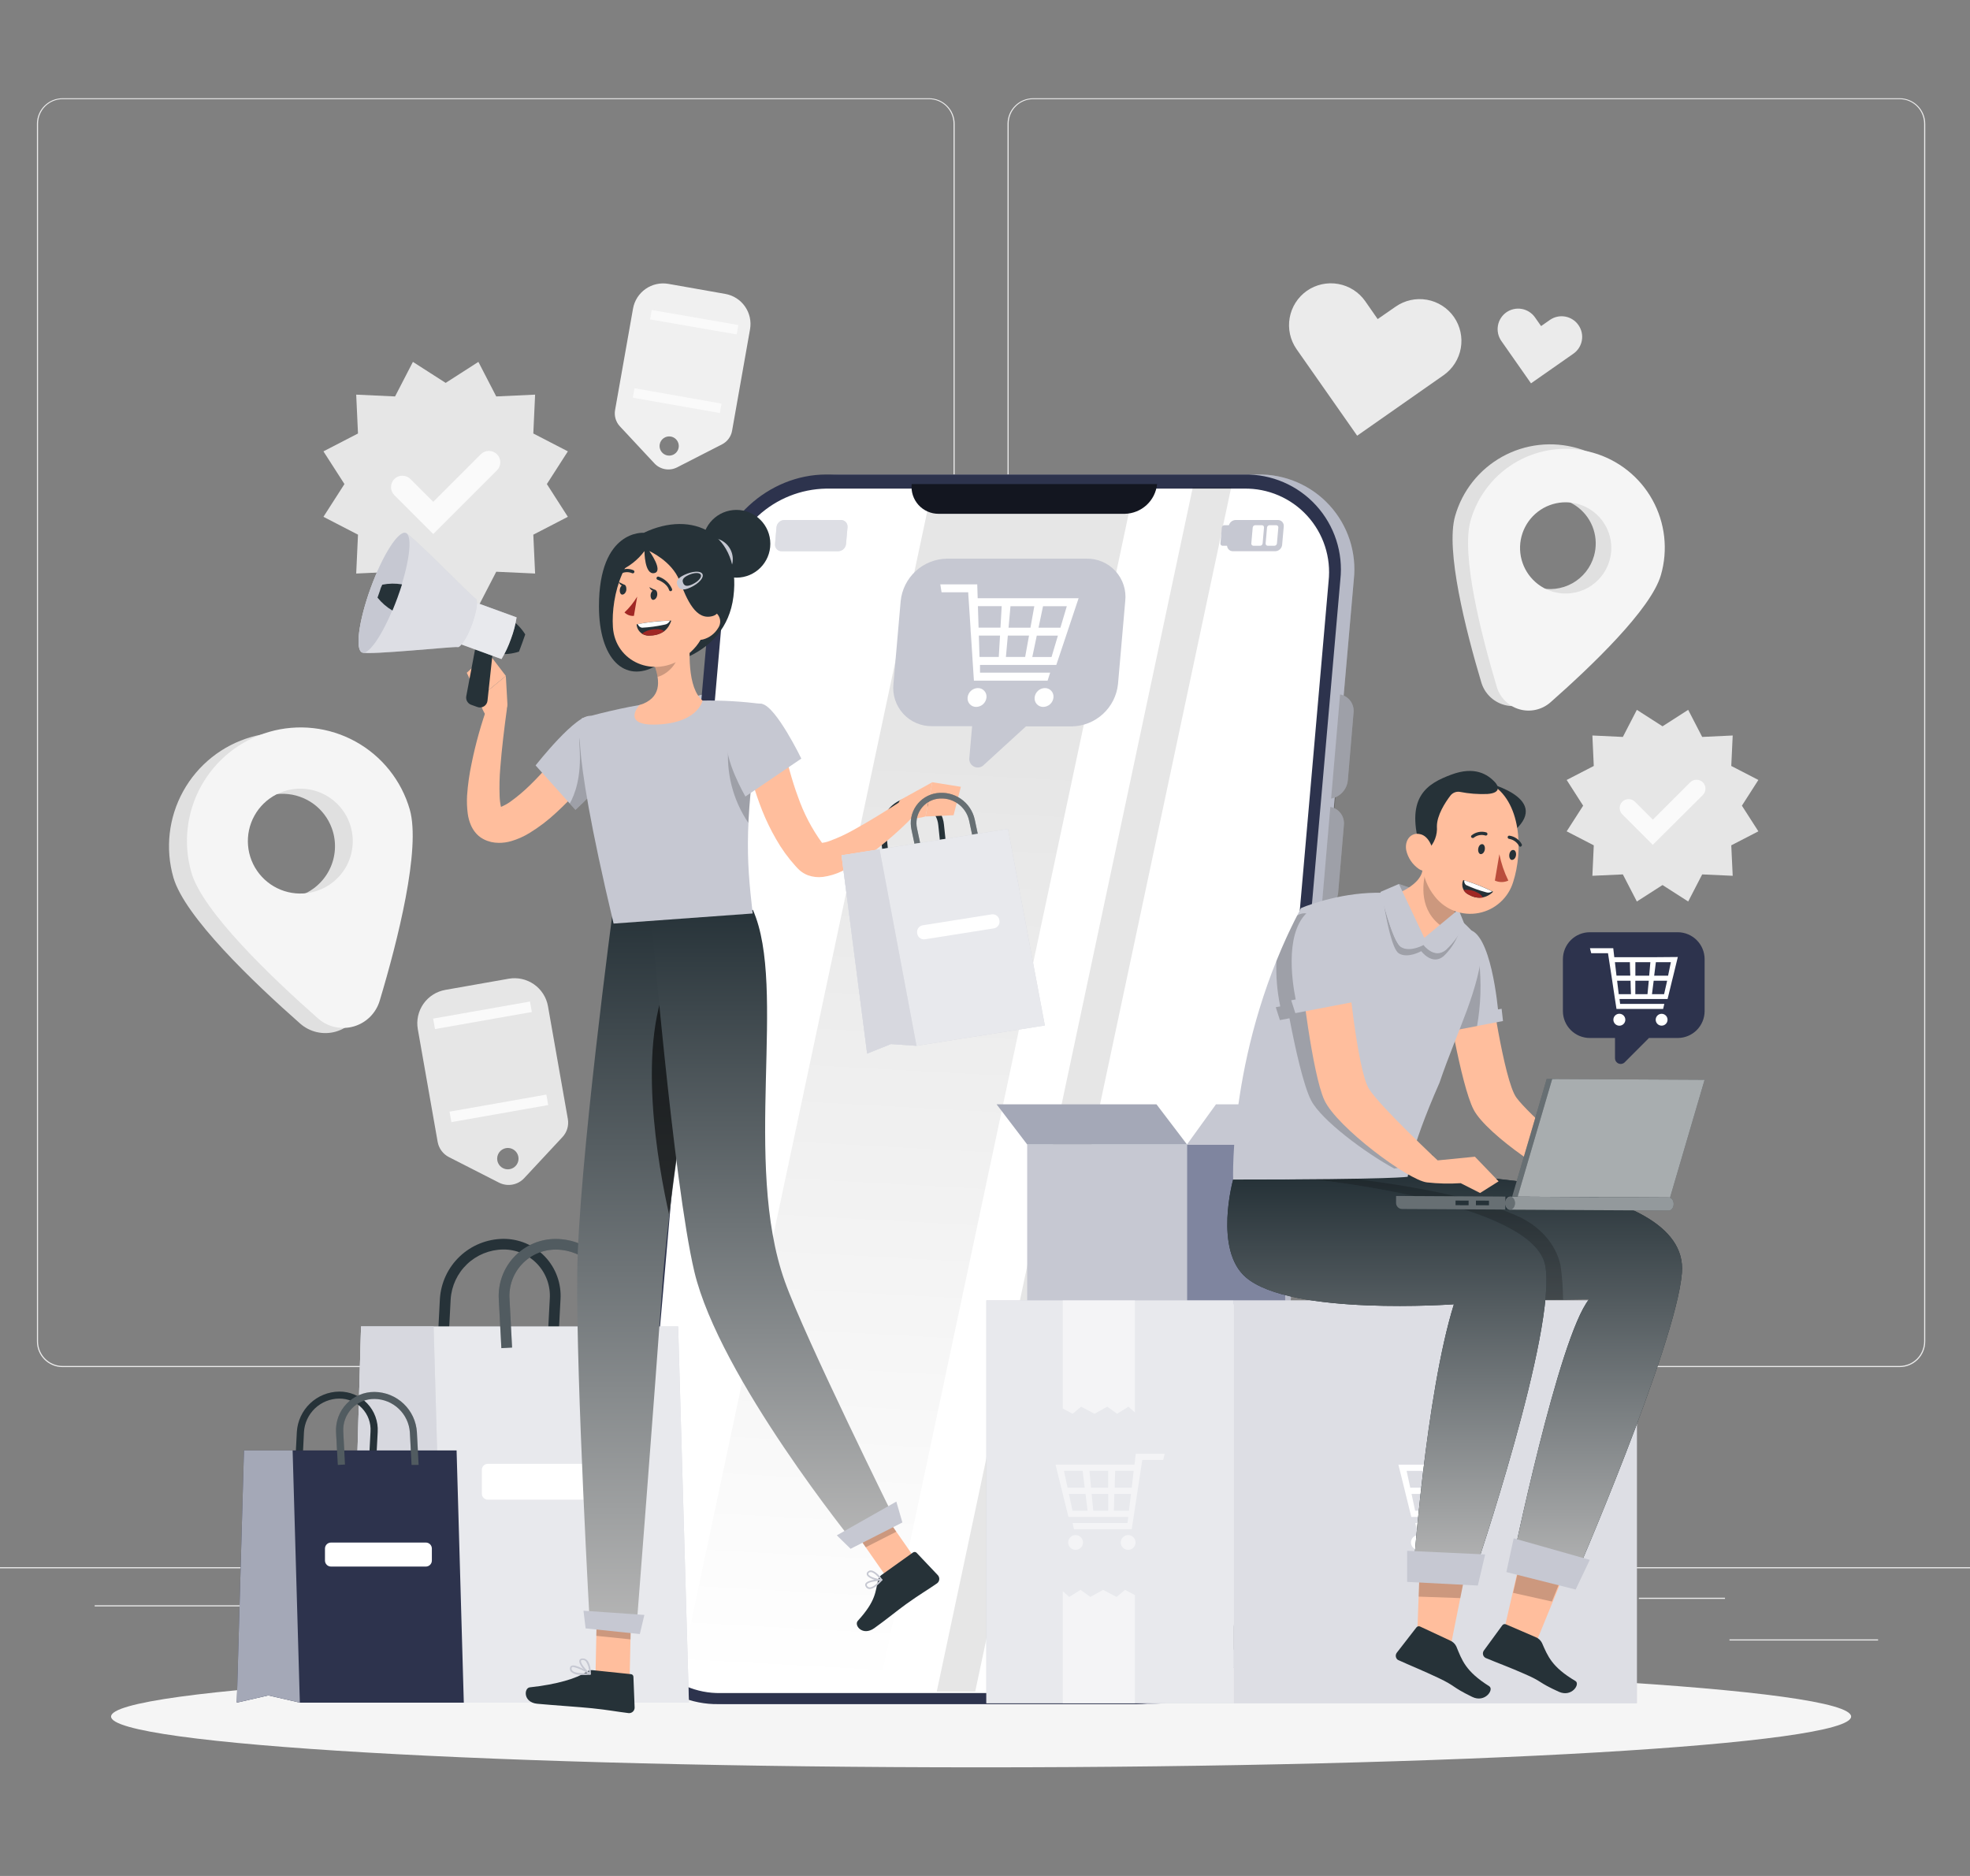 <svg width="252" height="240" viewBox="0 0 252 240" fill="none" xmlns="http://www.w3.org/2000/svg">
<rect x="0" y="0" width="252" height="240" fill="#808080" stroke="none"/>
<g clip-path="url(#clip0_180_5445)">
<path d="M240.243 209.733H221.232V209.877H240.243V209.733Z" fill="#EBEBEB"/>
<path d="M172.12 211.295H167.132V211.438H172.12V211.295Z" fill="#EBEBEB"/>
<path d="M220.658 204.406H209.643V204.55H220.658V204.406Z" fill="#EBEBEB"/>
<path d="M36.903 205.371H12.112V205.514H36.903V205.371Z" fill="#EBEBEB"/>
<path d="M45.651 205.371H42.018V205.514H45.651V205.371Z" fill="#EBEBEB"/>
<path d="M111.236 207.793H57.464V207.937H111.236V207.793Z" fill="#EBEBEB"/>
<path d="M118.842 174.897H8.002C7.133 174.897 6.299 174.552 5.685 173.937C5.07 173.323 4.725 172.489 4.725 171.62V15.819C4.732 14.954 5.081 14.128 5.695 13.52C6.309 12.911 7.138 12.57 8.002 12.57H118.842C119.272 12.57 119.698 12.655 120.096 12.819C120.493 12.984 120.855 13.226 121.159 13.53C121.463 13.834 121.705 14.196 121.87 14.593C122.034 14.991 122.119 15.417 122.119 15.848V171.62C122.119 172.05 122.034 172.476 121.87 172.874C121.705 173.272 121.463 173.633 121.159 173.937C120.855 174.242 120.493 174.483 120.096 174.648C119.698 174.812 119.272 174.897 118.842 174.897ZM8.002 12.685C7.171 12.686 6.375 13.017 5.788 13.604C5.2 14.192 4.87 14.988 4.868 15.819V171.62C4.87 172.45 5.2 173.247 5.788 173.834C6.375 174.421 7.171 174.752 8.002 174.754H118.842C119.672 174.752 120.469 174.421 121.056 173.834C121.643 173.247 121.974 172.45 121.976 171.62V15.819C121.974 14.988 121.643 14.192 121.056 13.604C120.469 13.017 119.672 12.686 118.842 12.685H8.002Z" fill="#EBEBEB"/>
<path d="M242.998 174.897H132.158C131.289 174.897 130.455 174.552 129.841 173.937C129.226 173.323 128.881 172.489 128.881 171.62V15.819C128.888 14.954 129.237 14.128 129.851 13.52C130.465 12.911 131.294 12.57 132.158 12.57H242.998C243.867 12.57 244.701 12.915 245.315 13.53C245.93 14.145 246.275 14.978 246.275 15.848V171.62C246.275 172.489 245.93 173.323 245.315 173.937C244.701 174.552 243.867 174.897 242.998 174.897ZM132.158 12.685C131.328 12.686 130.531 13.017 129.944 13.604C129.357 14.192 129.026 14.988 129.024 15.819V171.62C129.026 172.45 129.357 173.247 129.944 173.834C130.531 174.421 131.328 174.752 132.158 174.754H242.998C243.829 174.752 244.625 174.421 245.212 173.834C245.8 173.247 246.13 172.45 246.132 171.62V15.819C246.13 14.988 245.8 14.192 245.212 13.604C244.625 13.017 243.829 12.686 242.998 12.685H132.158Z" fill="#EBEBEB"/>
<path d="M269 200.498H-18V200.641H269V200.498Z" fill="#EBEBEB"/>
<path d="M57.01 48.984L61.195 46.298L63.479 50.718L68.45 50.488L68.221 55.459L72.64 57.744L69.954 61.928L72.64 66.118L68.221 68.403L68.45 73.374L63.479 73.144L61.195 77.564L57.01 74.878L52.82 77.564L50.536 73.144L45.565 73.374L45.794 68.403L41.374 66.118L44.061 61.928L41.374 57.744L45.794 55.459L45.565 50.488L50.536 50.718L52.82 46.298L57.01 48.984Z" fill="#E6E6E6"/>
<path d="M55.42 68.323L50.444 63.346C50.17 63.073 50.017 62.702 50.017 62.316C50.017 61.929 50.17 61.559 50.444 61.285C50.717 61.012 51.087 60.859 51.474 60.859C51.86 60.859 52.231 61.012 52.504 61.285L55.42 64.201L61.51 58.111C61.784 57.838 62.154 57.685 62.541 57.685C62.927 57.685 63.297 57.838 63.571 58.111C63.844 58.385 63.997 58.755 63.997 59.141C63.997 59.528 63.844 59.898 63.571 60.172L55.42 68.323Z" fill="#FAFAFA"/>
<path d="M212.668 92.919L215.951 90.812L217.742 94.279L221.645 94.095L221.462 97.993L224.929 99.784L222.822 103.073L224.929 106.356L221.462 108.147L221.645 112.044L217.742 111.866L215.951 115.333L212.668 113.227L209.385 115.333L207.594 111.866L203.696 112.044L203.874 108.147L200.407 106.356L202.514 103.073L200.407 99.784L203.874 97.993L203.696 94.095L207.594 94.279L209.385 90.812L212.668 92.919Z" fill="#E6E6E6"/>
<path d="M211.422 108.084L207.519 104.18C207.307 103.966 207.188 103.676 207.188 103.374C207.188 103.072 207.307 102.782 207.519 102.567C207.734 102.354 208.025 102.234 208.328 102.234C208.632 102.234 208.923 102.354 209.138 102.567L211.434 104.863L216.209 100.088C216.424 99.874 216.715 99.754 217.019 99.754C217.322 99.754 217.613 99.874 217.828 100.088C218.042 100.303 218.162 100.594 218.162 100.897C218.162 101.2 218.042 101.491 217.828 101.706L211.422 108.084Z" fill="#FAFAFA"/>
<path d="M57.429 148.034L63.829 151.3C64.356 151.567 64.956 151.655 65.538 151.552C66.12 151.448 66.652 151.158 67.055 150.726L71.951 145.468C72.235 145.164 72.445 144.799 72.564 144.401C72.684 144.003 72.71 143.582 72.64 143.172L70.097 128.73C69.896 127.598 69.253 126.591 68.311 125.932C67.368 125.272 66.202 125.013 65.069 125.212L56.964 126.641C56.403 126.74 55.867 126.949 55.386 127.255C54.906 127.561 54.49 127.959 54.163 128.426C53.837 128.893 53.605 129.42 53.482 129.976C53.359 130.533 53.346 131.108 53.446 131.669L55.988 146.105C56.065 146.516 56.235 146.903 56.484 147.237C56.734 147.572 57.057 147.844 57.429 148.034ZM64.719 146.886C64.985 146.838 65.26 146.87 65.508 146.978C65.756 147.086 65.966 147.265 66.113 147.493C66.259 147.72 66.334 147.986 66.329 148.257C66.323 148.527 66.238 148.79 66.083 149.012C65.928 149.234 65.711 149.405 65.459 149.503C65.206 149.601 64.931 149.622 64.666 149.564C64.402 149.505 64.162 149.369 63.975 149.174C63.788 148.978 63.663 148.731 63.617 148.465C63.555 148.109 63.636 147.744 63.843 147.448C64.049 147.152 64.364 146.95 64.719 146.886Z" fill="#E6E6E6"/>
<path d="M57.742 143.558L70.127 141.375L69.891 140.035L57.506 142.219L57.742 143.558Z" fill="#FAFAFA"/>
<path d="M55.645 131.653L68.03 129.469L67.794 128.13L55.408 130.314L55.645 131.653Z" fill="#FAFAFA"/>
<path d="M79.304 54.552L83.713 59.282C84.075 59.67 84.553 59.93 85.076 60.022C85.599 60.115 86.138 60.034 86.611 59.793L92.351 56.854C92.689 56.683 92.982 56.436 93.207 56.132C93.433 55.828 93.584 55.476 93.648 55.103L95.945 42.119C96.123 41.101 95.89 40.053 95.297 39.207C94.704 38.36 93.8 37.783 92.782 37.602L85.498 36.316C84.478 36.138 83.429 36.371 82.581 36.965C81.733 37.559 81.155 38.465 80.975 39.485L78.679 52.463C78.613 52.836 78.635 53.219 78.744 53.582C78.852 53.945 79.044 54.277 79.304 54.552ZM85.808 55.849C86.047 55.891 86.269 56.002 86.446 56.169C86.622 56.337 86.745 56.553 86.798 56.79C86.852 57.027 86.834 57.275 86.746 57.502C86.659 57.728 86.506 57.924 86.307 58.064C86.109 58.204 85.873 58.282 85.63 58.288C85.387 58.294 85.147 58.228 84.942 58.097C84.737 57.967 84.575 57.779 84.476 57.557C84.378 57.334 84.348 57.088 84.39 56.848C84.446 56.528 84.627 56.243 84.892 56.056C85.158 55.869 85.487 55.794 85.808 55.849Z" fill="#F0F0F0"/>
<path d="M80.95 50.875L92.086 52.839L92.299 51.635L81.163 49.671L80.95 50.875Z" fill="#FAFAFA"/>
<path d="M83.159 40.86L94.241 42.782L94.449 41.584L83.367 39.662L83.159 40.86Z" fill="#FAFAFA"/>
<path d="M185.988 40.553C185.173 39.389 183.93 38.596 182.53 38.348C181.131 38.101 179.691 38.419 178.526 39.232L176.23 40.822L174.635 38.526C173.818 37.365 172.574 36.574 171.176 36.327C169.778 36.079 168.338 36.395 167.173 37.206C166.011 38.023 165.22 39.267 164.973 40.665C164.725 42.063 165.042 43.502 165.852 44.668L173.607 55.741L184.685 47.986C185.837 47.168 186.62 45.928 186.864 44.537C187.108 43.145 186.793 41.714 185.988 40.553Z" fill="#EBEBEB"/>
<path d="M201.911 41.586C201.714 41.302 201.462 41.06 201.171 40.874C200.88 40.687 200.555 40.56 200.215 40.5C199.874 40.44 199.526 40.447 199.188 40.522C198.851 40.597 198.532 40.738 198.249 40.937L197.135 41.718L196.355 40.604C195.954 40.033 195.344 39.645 194.658 39.523C193.971 39.402 193.265 39.557 192.692 39.956C192.122 40.358 191.735 40.969 191.614 41.657C191.494 42.344 191.65 43.051 192.05 43.623L195.844 49.042L201.268 45.248C201.551 45.05 201.793 44.798 201.979 44.507C202.164 44.216 202.291 43.891 202.35 43.55C202.41 43.21 202.402 42.861 202.327 42.524C202.251 42.187 202.11 41.868 201.911 41.586Z" fill="#EBEBEB"/>
<path d="M32.145 94.285C28.44 95.348 25.309 97.84 23.441 101.211C21.573 104.582 21.119 108.557 22.18 112.262C23.621 117.273 32.409 125.671 38.39 130.946C39.003 131.488 39.743 131.867 40.542 132.048C41.34 132.228 42.172 132.205 42.959 131.98C43.746 131.754 44.463 131.334 45.045 130.758C45.627 130.182 46.055 129.469 46.288 128.684C48.584 121.045 51.563 109.26 50.128 104.249C49.602 102.414 48.72 100.7 47.531 99.206C46.342 97.712 44.871 96.466 43.201 95.541C41.531 94.616 39.695 94.028 37.798 93.813C35.901 93.597 33.98 93.758 32.145 94.285ZM37.999 114.702C36.725 115.068 35.371 115.048 34.108 114.645C32.844 114.241 31.729 113.472 30.903 112.435C30.077 111.397 29.577 110.138 29.467 108.817C29.356 107.496 29.64 106.171 30.282 105.011C30.925 103.851 31.896 102.907 33.075 102.3C34.254 101.692 35.586 101.447 36.904 101.597C38.221 101.746 39.465 102.283 40.477 103.139C41.49 103.996 42.225 105.133 42.592 106.408C43.082 108.116 42.874 109.95 42.013 111.506C41.152 113.061 39.708 114.211 37.999 114.702Z" fill="#E0E0E0"/>
<path d="M34.418 93.636C30.718 94.703 27.593 97.195 25.729 100.565C23.865 103.935 23.414 107.906 24.476 111.608C25.917 116.619 34.705 125.022 40.686 130.297C41.302 130.838 42.044 131.214 42.844 131.392C43.643 131.57 44.475 131.543 45.262 131.314C46.049 131.085 46.765 130.662 47.345 130.083C47.924 129.504 48.349 128.788 48.578 128.001C50.874 120.361 53.853 108.583 52.418 103.566C51.89 101.732 51.004 100.019 49.813 98.527C48.622 97.035 47.148 95.792 45.477 94.87C43.805 93.948 41.968 93.364 40.07 93.152C38.172 92.941 36.252 93.105 34.418 93.636ZM40.273 114.053C38.997 114.421 37.641 114.401 36.377 113.998C35.112 113.595 33.995 112.826 33.168 111.788C32.341 110.75 31.84 109.49 31.729 108.167C31.618 106.844 31.901 105.518 32.544 104.357C33.186 103.196 34.159 102.251 35.339 101.642C36.518 101.034 37.852 100.788 39.171 100.938C40.49 101.087 41.735 101.625 42.748 102.482C43.762 103.339 44.498 104.477 44.865 105.753C45.108 106.6 45.183 107.486 45.084 108.361C44.986 109.237 44.715 110.084 44.289 110.855C43.862 111.626 43.288 112.305 42.599 112.854C41.91 113.402 41.119 113.81 40.273 114.053Z" fill="#F5F5F5"/>
<path d="M201.79 57.342C200.193 56.88 198.52 56.738 196.868 56.925C195.216 57.111 193.617 57.621 192.162 58.427C190.708 59.233 189.427 60.318 188.393 61.62C187.359 62.922 186.593 64.416 186.137 66.015C184.886 70.383 187.498 80.641 189.484 87.293C189.686 87.979 190.058 88.602 190.566 89.105C191.073 89.608 191.699 89.975 192.387 90.171C193.074 90.368 193.799 90.387 194.496 90.228C195.193 90.07 195.838 89.737 196.372 89.262C201.584 84.67 209.235 77.357 210.487 72.995C210.948 71.396 211.089 69.722 210.901 68.069C210.713 66.415 210.201 64.815 209.393 63.361C208.584 61.906 207.497 60.625 206.192 59.593C204.888 58.56 203.392 57.795 201.79 57.342ZM196.676 75.136C195.567 74.818 194.577 74.178 193.832 73.297C193.086 72.417 192.618 71.335 192.487 70.189C192.356 69.042 192.567 67.883 193.095 66.857C193.622 65.831 194.442 64.984 195.45 64.423C196.458 63.862 197.61 63.613 198.76 63.707C199.91 63.8 201.007 64.233 201.911 64.949C202.816 65.665 203.488 66.633 203.842 67.731C204.196 68.829 204.218 70.008 203.903 71.118C203.693 71.857 203.34 72.547 202.863 73.149C202.386 73.752 201.795 74.254 201.123 74.627C200.452 75 199.714 75.237 198.95 75.325C198.187 75.412 197.414 75.348 196.676 75.136Z" fill="#E0E0E0"/>
<path d="M203.771 57.916C202.174 57.454 200.501 57.312 198.849 57.498C197.196 57.685 195.597 58.196 194.143 59.001C192.689 59.807 191.408 60.892 190.374 62.194C189.34 63.496 188.573 64.99 188.118 66.589C186.867 70.951 189.478 81.215 191.464 87.867C191.667 88.553 192.039 89.176 192.546 89.679C193.054 90.182 193.68 90.549 194.367 90.746C195.054 90.942 195.78 90.962 196.476 90.802C197.173 90.644 197.818 90.311 198.352 89.836C203.559 85.244 211.21 77.931 212.461 73.569C212.923 71.971 213.064 70.297 212.877 68.644C212.689 66.991 212.177 65.391 211.369 63.936C210.562 62.482 209.475 61.201 208.171 60.168C206.867 59.135 205.372 58.37 203.771 57.916ZM198.674 75.71C197.564 75.393 196.574 74.754 195.827 73.873C195.081 72.993 194.612 71.912 194.48 70.765C194.348 69.618 194.559 68.459 195.086 67.432C195.613 66.405 196.432 65.558 197.441 64.996C198.449 64.435 199.601 64.186 200.752 64.279C201.902 64.373 202.999 64.805 203.903 65.521C204.808 66.238 205.48 67.206 205.835 68.305C206.189 69.403 206.21 70.582 205.895 71.692C205.47 73.182 204.471 74.443 203.116 75.197C201.762 75.95 200.164 76.135 198.674 75.71Z" fill="#F5F5F5"/>
<path d="M125.5 226.104C186.965 226.104 236.793 223.195 236.793 219.606C236.793 216.017 186.965 213.108 125.5 213.108C64.034 213.108 14.207 216.017 14.207 219.606C14.207 223.195 64.034 226.104 125.5 226.104Z" fill="#F5F5F5"/>
<path d="M90.2 88.837H96.341C96.646 88.832 96.948 88.891 97.228 89.01C97.508 89.13 97.759 89.308 97.965 89.532C98.171 89.756 98.328 90.021 98.424 90.31C98.52 90.599 98.553 90.905 98.522 91.208L97.374 104.163C97.309 104.808 97.009 105.406 96.532 105.845C96.055 106.284 95.434 106.533 94.786 106.545H88.65C88.345 106.55 88.042 106.49 87.762 106.37C87.482 106.249 87.231 106.07 87.025 105.845C86.819 105.619 86.664 105.353 86.569 105.063C86.474 104.773 86.442 104.467 86.474 104.163L87.617 91.208C87.685 90.566 87.985 89.971 88.46 89.535C88.936 89.099 89.554 88.85 90.2 88.837Z" fill="#C6C8D2"/>
<path opacity="0.2" d="M158.907 86.071H168.505C168.981 86.062 169.454 86.155 169.892 86.344C170.329 86.532 170.722 86.811 171.044 87.163C171.365 87.515 171.608 87.931 171.756 88.384C171.904 88.837 171.954 89.316 171.903 89.79L170.72 103.319C170.617 104.322 170.153 105.252 169.413 105.937C168.673 106.622 167.71 107.013 166.702 107.039H157.071C156.595 107.046 156.122 106.953 155.685 106.764C155.248 106.575 154.856 106.296 154.536 105.944C154.215 105.592 153.972 105.176 153.825 104.724C153.677 104.271 153.627 103.793 153.678 103.319L154.861 89.79C154.964 88.783 155.433 87.848 156.179 87.163C156.924 86.478 157.895 86.089 158.907 86.071Z" fill="black"/>
<path opacity="0.2" d="M156.939 108.549H166.542C167.018 108.541 167.49 108.635 167.927 108.823C168.364 109.012 168.756 109.291 169.077 109.643C169.398 109.995 169.64 110.411 169.788 110.863C169.935 111.316 169.985 111.795 169.934 112.268L168.752 125.797C168.649 126.805 168.181 127.74 167.435 128.426C166.689 129.111 165.718 129.499 164.705 129.517H155.108C154.631 129.525 154.158 129.432 153.721 129.244C153.283 129.055 152.89 128.776 152.569 128.424C152.247 128.072 152.004 127.656 151.856 127.203C151.708 126.75 151.658 126.271 151.71 125.797L152.898 112.268C153 111.261 153.468 110.327 154.212 109.641C154.957 108.956 155.927 108.567 156.939 108.549Z" fill="black"/>
<path d="M107.425 60.706H160.899C162.623 60.675 164.333 61.012 165.916 61.694C167.499 62.376 168.919 63.387 170.08 64.661C171.242 65.934 172.119 67.441 172.653 69.08C173.187 70.719 173.365 72.453 173.177 74.166L161.766 204.562C161.394 208.205 159.7 211.587 157.004 214.066C154.308 216.546 150.797 217.951 147.134 218.016H93.661C91.938 218.047 90.228 217.71 88.645 217.028C87.063 216.347 85.643 215.336 84.482 214.063C83.32 212.79 82.443 211.284 81.909 209.646C81.374 208.008 81.195 206.275 81.383 204.562L92.782 74.166C93.153 70.519 94.848 67.135 97.547 64.654C100.245 62.173 103.76 60.768 107.425 60.706Z" fill="#C6C8D2"/>
<path opacity="0.2" d="M107.425 60.706H160.899C162.623 60.675 164.333 61.012 165.916 61.694C167.499 62.376 168.919 63.387 170.08 64.661C171.242 65.934 172.119 67.441 172.653 69.08C173.187 70.719 173.365 72.453 173.177 74.166L161.766 204.562C161.394 208.205 159.7 211.587 157.004 214.066C154.308 216.546 150.797 217.951 147.134 218.016H93.661C91.938 218.047 90.228 217.71 88.645 217.028C87.063 216.347 85.643 215.336 84.482 214.063C83.32 212.79 82.443 211.284 81.909 209.646C81.374 208.008 81.195 206.275 81.383 204.562L92.782 74.166C93.153 70.519 94.848 67.135 97.547 64.654C100.245 62.173 103.76 60.768 107.425 60.706Z" fill="#7F859F"/>
<path d="M105.697 60.706H159.177C160.9 60.676 162.61 61.013 164.193 61.696C165.775 62.378 167.195 63.389 168.356 64.663C169.518 65.936 170.395 67.442 170.929 69.081C171.463 70.719 171.643 72.453 171.455 74.166L160.044 204.562C159.671 208.205 157.977 211.586 155.281 214.065C152.585 216.544 149.074 217.95 145.413 218.016H91.939C90.215 218.048 88.505 217.712 86.922 217.03C85.339 216.349 83.919 215.338 82.757 214.065C81.596 212.792 80.719 211.286 80.185 209.647C79.651 208.009 79.472 206.275 79.661 204.562L91.061 74.166C91.715 66.733 98.27 60.706 105.697 60.706Z" fill="#2D334D"/>
<path d="M169.952 74.363L158.546 204.753C158.216 207.961 156.722 210.938 154.347 213.121C151.972 215.304 148.879 216.541 145.654 216.6H92.18C90.663 216.628 89.157 216.332 87.763 215.732C86.368 215.132 85.118 214.242 84.095 213.121C83.072 212 82.299 210.674 81.829 209.231C81.358 207.788 81.2 206.261 81.366 204.753L92.777 74.363C93.106 71.154 94.599 68.176 96.973 65.993C99.347 63.809 102.438 62.57 105.664 62.51H159.137C160.655 62.483 162.161 62.779 163.556 63.38C164.95 63.98 166.2 64.871 167.223 65.992C168.246 67.114 169.019 68.44 169.489 69.883C169.96 71.327 170.117 72.854 169.952 74.363Z" fill="white"/>
<g opacity="0.1">
<path d="M92.077 216.403H112.35L145.103 62.313H119.273L86.796 215.1C88.422 215.964 90.236 216.411 92.077 216.403Z" fill="url(#paint0_linear_180_5445)"/>
<path d="M157.501 62.313H152.588L119.83 216.403H124.749L157.501 62.313Z" fill="black"/>
</g>
<path d="M116.62 61.934C116.57 62.415 116.622 62.902 116.773 63.361C116.924 63.821 117.169 64.244 117.494 64.603C117.819 64.961 118.216 65.247 118.659 65.442C119.102 65.637 119.581 65.736 120.064 65.734H143.885C144.918 65.712 145.907 65.313 146.667 64.614C147.427 63.914 147.905 62.961 148.013 61.934H116.62Z" fill="#131620"/>
<path d="M158.064 66.526H163.471C163.575 66.525 163.679 66.547 163.775 66.589C163.87 66.631 163.956 66.693 164.027 66.77C164.097 66.848 164.15 66.939 164.183 67.038C164.216 67.138 164.227 67.243 164.217 67.347L164.01 69.7C163.988 69.922 163.885 70.128 163.721 70.279C163.557 70.431 163.344 70.517 163.121 70.521H157.713C157.609 70.522 157.505 70.502 157.408 70.46C157.312 70.418 157.226 70.356 157.155 70.279C157.085 70.201 157.032 70.109 156.999 70.01C156.967 69.91 156.956 69.805 156.967 69.7L157.174 67.347C157.196 67.125 157.299 66.919 157.463 66.768C157.627 66.617 157.841 66.531 158.064 66.526Z" fill="#C6C8D2"/>
<path d="M100.33 66.526H107.569C107.687 66.525 107.804 66.548 107.912 66.595C108.021 66.642 108.118 66.712 108.198 66.799C108.277 66.886 108.338 66.989 108.375 67.102C108.412 67.214 108.425 67.333 108.412 67.45L108.223 69.597C108.198 69.847 108.082 70.08 107.896 70.25C107.711 70.42 107.47 70.517 107.218 70.521H99.98C99.862 70.523 99.745 70.499 99.637 70.452C99.529 70.405 99.432 70.335 99.353 70.248C99.274 70.161 99.214 70.057 99.178 69.945C99.141 69.833 99.129 69.714 99.142 69.597L99.326 67.45C99.351 67.2 99.468 66.968 99.653 66.797C99.838 66.627 100.079 66.53 100.33 66.526Z" fill="#C6C8D2"/>
<path opacity="0.4" d="M100.33 66.526H107.569C107.687 66.525 107.804 66.548 107.912 66.595C108.021 66.642 108.118 66.712 108.198 66.799C108.277 66.886 108.338 66.989 108.375 67.102C108.412 67.214 108.425 67.333 108.412 67.45L108.223 69.597C108.198 69.847 108.082 70.08 107.896 70.25C107.711 70.42 107.47 70.517 107.218 70.521H99.98C99.862 70.523 99.745 70.499 99.637 70.452C99.529 70.405 99.432 70.335 99.353 70.248C99.274 70.161 99.214 70.057 99.178 69.945C99.141 69.833 99.129 69.714 99.142 69.597L99.326 67.45C99.351 67.2 99.468 66.968 99.653 66.797C99.838 66.627 100.079 66.53 100.33 66.526Z" fill="white"/>
<path d="M156.623 67.192H157.472C157.511 67.191 157.549 67.198 157.585 67.213C157.62 67.228 157.652 67.25 157.678 67.279C157.704 67.307 157.724 67.34 157.736 67.377C157.748 67.413 157.752 67.452 157.748 67.49L157.57 69.522C157.562 69.603 157.524 69.679 157.463 69.734C157.403 69.789 157.324 69.82 157.243 69.821H156.393C156.355 69.822 156.317 69.815 156.281 69.8C156.246 69.785 156.214 69.762 156.188 69.734C156.162 69.706 156.142 69.672 156.13 69.636C156.118 69.599 156.114 69.561 156.118 69.522L156.296 67.49C156.304 67.409 156.342 67.334 156.402 67.279C156.463 67.224 156.541 67.193 156.623 67.192Z" fill="#C6C8D2"/>
<path d="M162.397 67.192H163.253C163.291 67.192 163.328 67.2 163.363 67.215C163.398 67.23 163.429 67.253 163.454 67.281C163.48 67.309 163.499 67.342 163.511 67.378C163.522 67.414 163.526 67.453 163.522 67.49L163.344 69.522C163.337 69.603 163.301 69.678 163.241 69.733C163.182 69.789 163.104 69.82 163.023 69.821H162.168C162.13 69.821 162.092 69.813 162.057 69.798C162.023 69.783 161.992 69.76 161.966 69.732C161.941 69.704 161.921 69.671 161.91 69.634C161.898 69.598 161.894 69.56 161.898 69.522L162.076 67.49C162.083 67.41 162.12 67.334 162.179 67.279C162.239 67.224 162.316 67.193 162.397 67.192Z" fill="white"/>
<path d="M160.566 67.192H161.422C161.46 67.192 161.497 67.2 161.532 67.215C161.567 67.23 161.598 67.253 161.623 67.281C161.649 67.309 161.668 67.342 161.68 67.378C161.691 67.414 161.695 67.453 161.691 67.49L161.513 69.522C161.506 69.603 161.47 69.678 161.41 69.733C161.351 69.789 161.273 69.82 161.192 69.821H160.337C160.299 69.821 160.261 69.813 160.226 69.798C160.192 69.783 160.161 69.76 160.135 69.732C160.11 69.704 160.09 69.671 160.079 69.634C160.067 69.598 160.063 69.56 160.067 69.522L160.245 67.49C160.252 67.41 160.289 67.334 160.348 67.279C160.408 67.224 160.485 67.193 160.566 67.192Z" fill="white"/>
<path d="M170.175 103.228L169.027 116.562C169.589 116.454 170.101 116.168 170.488 115.746C170.874 115.324 171.115 114.789 171.174 114.22L171.908 105.558C171.967 105.023 171.82 104.485 171.499 104.053C171.177 103.62 170.704 103.326 170.175 103.228Z" fill="#C6C8D2"/>
<path opacity="0.2" d="M170.175 103.228L169.027 116.562C169.589 116.454 170.101 116.168 170.488 115.746C170.874 115.324 171.115 114.789 171.174 114.22L171.908 105.558C171.967 105.023 171.82 104.485 171.499 104.053C171.177 103.62 170.704 103.326 170.175 103.228Z" fill="black"/>
<path d="M171.42 88.837L170.272 102.171C170.833 102.064 171.345 101.779 171.73 101.358C172.116 100.937 172.356 100.403 172.413 99.835L173.142 91.208C173.209 90.668 173.068 90.123 172.749 89.683C172.429 89.243 171.954 88.941 171.42 88.837Z" fill="#C6C8D2"/>
<path opacity="0.2" d="M171.42 88.837L170.272 102.171C170.833 102.064 171.345 101.779 171.73 101.358C172.116 100.937 172.356 100.403 172.413 99.835L173.142 91.208C173.209 90.668 173.068 90.123 172.749 89.683C172.429 89.243 171.954 88.941 171.42 88.837Z" fill="black"/>
<path d="M214.636 119.265H203.369C202.455 119.265 201.579 119.628 200.934 120.274C200.288 120.92 199.925 121.796 199.925 122.709V129.379C199.932 130.287 200.299 131.156 200.944 131.796C201.589 132.435 202.46 132.794 203.369 132.794H206.589V135.395C206.591 135.537 206.634 135.677 206.715 135.795C206.795 135.913 206.908 136.005 207.04 136.059C207.172 136.114 207.317 136.128 207.458 136.101C207.598 136.073 207.727 136.006 207.829 135.905L210.934 132.794H214.636C215.54 132.787 216.404 132.425 217.043 131.786C217.682 131.147 218.044 130.282 218.052 129.379V122.68C218.044 121.777 217.682 120.913 217.043 120.274C216.404 119.635 215.54 119.273 214.636 119.265Z" fill="#2D334D"/>
<path d="M211.91 122.456H206.497C206.446 122.003 206.417 121.779 206.365 121.308H203.386C203.449 121.567 203.484 121.693 203.547 121.951H205.694C205.722 122.141 205.74 122.238 205.768 122.434C205.912 123.381 205.986 123.851 206.13 124.798C206.164 125.057 206.187 125.183 206.228 125.441C206.371 126.388 206.44 126.859 206.583 127.806C206.664 128.317 206.704 128.57 206.779 129.075H212.748C212.806 128.816 212.834 128.69 212.897 128.432H207.244C207.215 128.185 207.198 128.059 207.169 127.806H213.316L213.89 125.441C213.954 125.183 213.982 125.057 214.051 124.798C214.281 123.851 214.401 123.381 214.625 122.434L211.91 122.456ZM206.578 123.094H208.495C208.495 123.788 208.524 124.133 208.546 124.816H206.779L206.578 123.094ZM207.066 127.192C206.979 126.497 206.939 126.153 206.859 125.47H208.581C208.581 126.159 208.61 126.503 208.633 127.192H207.066ZM210.745 127.192H209.189C209.189 126.497 209.189 126.153 209.189 125.47H210.911C210.837 126.153 210.808 126.497 210.745 127.192ZM210.963 124.821H209.195C209.195 124.133 209.195 123.788 209.195 123.099H211.112C211.055 123.788 211.026 124.133 210.963 124.821ZM212.869 127.192H211.319C211.405 126.497 211.445 126.153 211.537 125.47H213.259L212.869 127.192ZM213.38 124.821H211.6C211.692 124.133 211.732 123.788 211.818 123.099H213.735C213.598 123.788 213.523 124.133 213.38 124.821Z" fill="white"/>
<path d="M207.146 129.695C206.995 129.695 206.847 129.739 206.722 129.823C206.596 129.907 206.498 130.026 206.44 130.166C206.383 130.305 206.368 130.459 206.397 130.607C206.426 130.755 206.499 130.891 206.606 130.998C206.713 131.105 206.849 131.177 206.997 131.207C207.145 131.236 207.298 131.221 207.438 131.163C207.577 131.106 207.697 131.008 207.781 130.882C207.864 130.757 207.909 130.609 207.909 130.458C207.909 130.256 207.829 130.061 207.686 129.918C207.542 129.775 207.348 129.695 207.146 129.695Z" fill="white"/>
<path d="M212.553 131.216C212.972 131.216 213.311 130.877 213.311 130.458C213.311 130.04 212.972 129.7 212.553 129.7C212.135 129.7 211.795 130.04 211.795 130.458C211.795 130.877 212.135 131.216 212.553 131.216Z" fill="white"/>
<path d="M138.995 71.474H121.109C119.634 71.5 118.219 72.066 117.133 73.064C116.047 74.062 115.364 75.424 115.214 76.892L114.29 87.483C114.214 88.172 114.286 88.87 114.501 89.53C114.716 90.19 115.069 90.796 115.536 91.309C116.004 91.822 116.575 92.229 117.213 92.503C117.85 92.778 118.538 92.913 119.232 92.901H124.352L123.991 97.022C123.973 97.249 124.027 97.474 124.144 97.668C124.261 97.862 124.437 98.014 124.645 98.104C124.853 98.193 125.084 98.215 125.306 98.166C125.527 98.117 125.728 98 125.879 97.832L131.24 92.93H137.118C138.593 92.903 140.007 92.336 141.093 91.338C142.179 90.34 142.862 88.979 143.013 87.511L143.937 76.921C144.018 76.229 143.949 75.528 143.736 74.865C143.523 74.201 143.171 73.591 142.703 73.075C142.235 72.559 141.662 72.15 141.022 71.873C140.383 71.597 139.692 71.461 138.995 71.474Z" fill="#C6C8D2"/>
<path d="M133.645 76.536H125.064L125.007 74.757H120.283C120.346 75.165 120.38 75.365 120.443 75.773H123.853C123.853 76.077 123.882 76.232 123.899 76.536C123.996 78.04 124.048 78.792 124.146 80.296C124.146 80.698 124.186 80.904 124.209 81.312C124.306 82.81 124.358 83.562 124.45 85.066C124.507 85.87 124.53 86.271 124.582 87.075H134.007L134.334 86.059H125.363V85.066H135.121C135.626 83.562 135.878 82.81 136.378 81.312L136.716 80.296C137.221 78.792 137.474 78.04 137.973 76.536H133.645ZM125.093 77.552H128.135C128.072 78.649 128.043 79.194 127.98 80.296H125.179L125.093 77.552ZM125.299 84.05L125.213 81.312H127.923C127.86 82.408 127.825 82.954 127.762 84.05H125.299ZM131.137 84.05H128.675C128.772 82.954 128.824 82.408 128.921 81.312H131.631C131.436 82.408 131.338 82.954 131.137 84.05ZM131.814 80.302H129.013C129.117 79.2 129.162 78.654 129.26 77.558H132.308C132.107 78.649 132.01 79.194 131.814 80.302ZM134.512 84.056H132.05L132.624 81.318H135.327C135.012 82.408 134.845 82.954 134.512 84.05V84.056ZM135.66 80.302H132.848C133.083 79.2 133.198 78.654 133.422 77.558H136.464C136.142 78.649 135.976 79.194 135.649 80.302H135.66Z" fill="white"/>
<path d="M125.087 88.028C124.758 88.033 124.443 88.159 124.201 88.381C123.959 88.603 123.806 88.906 123.773 89.233C123.756 89.387 123.773 89.542 123.821 89.689C123.869 89.835 123.948 89.97 124.052 90.084C124.156 90.198 124.284 90.289 124.425 90.35C124.567 90.411 124.72 90.441 124.875 90.439C125.203 90.433 125.519 90.308 125.761 90.086C126.003 89.864 126.156 89.56 126.189 89.233C126.205 89.08 126.189 88.924 126.141 88.778C126.093 88.631 126.014 88.496 125.91 88.382C125.805 88.269 125.678 88.178 125.536 88.117C125.395 88.056 125.242 88.025 125.087 88.028Z" fill="white"/>
<path d="M133.657 88.028C133.329 88.033 133.015 88.159 132.773 88.381C132.532 88.604 132.381 88.907 132.348 89.233C132.332 89.387 132.349 89.542 132.397 89.689C132.445 89.835 132.524 89.97 132.628 90.084C132.732 90.198 132.859 90.289 133.001 90.35C133.143 90.411 133.296 90.441 133.45 90.439C133.778 90.433 134.093 90.307 134.334 90.085C134.576 89.863 134.727 89.56 134.759 89.233C134.775 89.08 134.759 88.924 134.711 88.778C134.663 88.631 134.584 88.496 134.48 88.382C134.375 88.269 134.248 88.178 134.106 88.117C133.965 88.056 133.811 88.025 133.657 88.028Z" fill="white"/>
<path d="M151.847 146.415H131.396V166.867H151.847V146.415Z" fill="#C6C8D2"/>
<path d="M164.4 146.415H151.841V166.867H164.4V146.415Z" fill="#7F859F"/>
<path d="M147.938 141.284H127.486L131.395 146.415H151.841L147.938 141.284Z" fill="#A4A8B7"/>
<path d="M155.544 141.284H168.103L164.406 146.415H151.841L155.544 141.284Z" fill="#C6C8D2"/>
<path d="M209.39 166.362H157.845V217.907H209.39V166.362Z" fill="#C6C8D2"/>
<path opacity="0.4" d="M209.39 166.362H157.845V217.907H209.39V166.362Z" fill="white"/>
<path d="M157.834 166.362H126.172V217.907H157.834V166.362Z" fill="#C6C8D2"/>
<path opacity="0.6" d="M157.834 166.362H126.172V217.907H157.834V166.362Z" fill="white"/>
<path opacity="0.5" d="M135.953 166.362V180.207L137.21 180.867L138.295 179.966L140.011 180.867L141.641 179.966L142.904 180.867L144.351 179.966L145.172 180.706V166.362H135.953Z" fill="white"/>
<path opacity="0.5" d="M145.172 217.907V204.062L143.915 203.396L142.83 204.303L141.113 203.396L139.483 204.303L138.22 203.396L136.774 204.303L135.953 203.563V217.907H145.172Z" fill="white"/>
<path d="M178.882 187.382C179.175 188.558 179.319 189.15 179.611 190.326C179.686 190.642 179.726 190.803 179.806 191.124C180.099 192.301 180.243 192.892 180.535 194.069H188.181C188.141 194.379 188.124 194.534 188.089 194.844H181.046C181.121 195.165 181.155 195.326 181.23 195.642H188.64L188.881 194.069C189.059 192.892 189.151 192.301 189.329 191.124C189.381 190.803 189.404 190.642 189.45 190.326C189.628 189.15 189.719 188.558 189.897 187.382C189.938 187.141 189.955 187.02 189.989 186.779H192.658C192.733 186.463 192.773 186.303 192.853 185.987H189.151C189.082 186.561 189.048 186.819 188.985 187.382H178.882ZM188.64 190.326H186.448C186.448 189.465 186.482 189.035 186.511 188.174H188.893C188.767 189.035 188.721 189.465 188.64 190.326ZM186.344 193.271C186.344 192.41 186.384 191.98 186.407 191.124H188.531L188.273 193.271H186.344ZM183.474 191.124H185.592C185.592 191.98 185.592 192.41 185.592 193.271H183.658C183.606 192.41 183.566 191.98 183.474 191.124ZM183.205 188.174H185.587C185.587 189.035 185.587 189.465 185.587 190.326H183.417C183.337 189.465 183.296 189.035 183.222 188.174H183.205ZM180.564 191.124H182.688C182.791 191.98 182.849 192.41 182.958 193.271H181.023L180.564 191.124ZM179.933 188.174H182.326C182.43 189.035 182.487 189.465 182.59 190.326H180.398L179.933 188.174Z" fill="white"/>
<path d="M188.158 198.282C188.681 198.282 189.105 197.858 189.105 197.335C189.105 196.812 188.681 196.388 188.158 196.388C187.635 196.388 187.211 196.812 187.211 197.335C187.211 197.858 187.635 198.282 188.158 198.282Z" fill="white"/>
<path d="M181.437 198.282C181.96 198.282 182.384 197.858 182.384 197.335C182.384 196.812 181.96 196.388 181.437 196.388C180.914 196.388 180.49 196.812 180.49 197.335C180.49 197.858 180.914 198.282 181.437 198.282Z" fill="white"/>
<g opacity="0.5">
<path d="M135.023 187.382C135.316 188.558 135.459 189.15 135.752 190.326C135.827 190.642 135.867 190.803 135.947 191.124C136.24 192.301 136.383 192.892 136.676 194.069H144.322C144.282 194.379 144.264 194.534 144.23 194.844H137.198C137.273 195.165 137.307 195.326 137.382 195.642H144.769L145.011 194.069C145.188 192.892 145.28 192.301 145.458 191.124C145.504 190.803 145.533 190.642 145.579 190.326C145.757 189.15 145.849 188.558 146.027 187.382L146.118 186.779H148.793C148.868 186.463 148.908 186.303 148.988 185.987H145.286C145.217 186.561 145.183 186.819 145.12 187.382H135.023ZM144.781 190.326H142.588L142.651 188.174H145.016C144.919 189.035 144.867 189.465 144.769 190.326H144.781ZM142.485 193.271C142.514 192.41 142.525 191.98 142.548 191.124H144.672L144.414 193.271H142.485ZM139.644 191.124H141.762C141.762 191.98 141.762 192.41 141.762 193.271H139.85C139.758 192.41 139.718 191.98 139.644 191.124ZM139.368 188.174H141.756C141.756 189.035 141.756 189.465 141.756 190.326H139.563L139.368 188.174ZM136.733 191.124H138.857L139.121 193.271H137.193L136.733 191.124ZM136.102 188.174H138.49C138.593 189.035 138.651 189.465 138.754 190.326H136.561L136.102 188.174Z" fill="white"/>
<path d="M144.31 198.282C144.833 198.282 145.257 197.858 145.257 197.335C145.257 196.812 144.833 196.388 144.31 196.388C143.787 196.388 143.363 196.812 143.363 197.335C143.363 197.858 143.787 198.282 144.31 198.282Z" fill="white"/>
<path d="M137.589 198.282C138.112 198.282 138.536 197.858 138.536 197.335C138.536 196.812 138.112 196.388 137.589 196.388C137.066 196.388 136.642 196.812 136.642 197.335C136.642 197.858 137.066 198.282 137.589 198.282Z" fill="white"/>
</g>
<path d="M190.569 125.344C190.569 125.344 192.36 138.196 193.967 140.411C195.574 142.627 202.795 148.757 202.795 148.757L207.358 148.091L210.418 150.961L208.202 152.494L205.763 151.403C204.387 151.556 203 151.589 201.618 151.501C199.288 151.357 190.184 145.187 188.508 141.967C186.832 138.747 184.938 126.825 184.938 126.825L190.569 125.344Z" fill="#FFBE9D"/>
<path d="M192.085 129.058L191.625 129.138C191.31 126.119 190.047 116.946 186.586 119.3C183.262 121.567 184.198 128.001 184.68 130.406L184.106 130.504L184.611 132.088L192.262 130.625L192.085 129.058Z" fill="#C6C8D2"/>
<path opacity="0.2" d="M189.214 122.99L188.371 121.177L185.725 123.84L184.203 126.136C184.246 127.573 184.411 129.003 184.697 130.412L184.123 130.51L184.628 132.094L188.945 131.267C189.426 128.535 189.516 125.748 189.214 122.99Z" fill="black"/>
<path d="M189.479 99.927C189.479 99.927 198.605 101.902 193.755 106.241L189.737 102.734L189.479 99.927Z" fill="#263238"/>
<path d="M202.146 196.296L196.338 210.525L192.308 208.958L195.557 194.815L202.146 196.296Z" fill="#FFBE9D"/>
<path opacity="0.2" d="M195.844 193.811L193.554 203.781L198.519 204.889L202.433 195.286L195.844 193.811Z" fill="black"/>
<path d="M197.25 210.192C197.991 211.874 198.49 213.258 201.521 215.054C202.181 215.433 201.062 217.178 199.414 216.438C196.694 215.209 197.405 215.186 195.075 214.176C193.118 213.309 191.66 212.787 190.064 212.121C190.023 212.104 189.984 212.08 189.949 212.052C189.813 211.95 189.723 211.799 189.699 211.632C189.674 211.464 189.717 211.293 189.817 211.157L192.17 207.937C192.222 207.864 192.297 207.812 192.383 207.789C192.469 207.766 192.56 207.774 192.641 207.81L196.452 209.452C196.8 209.594 197.083 209.857 197.25 210.192Z" fill="#263238"/>
<path d="M215.148 162.855C214.407 172.039 201.217 202.398 201.217 202.398L193.388 200.216C193.388 200.216 199.369 171.051 203.272 166.224C203.272 166.224 201.998 166.224 199.948 166.264C192.814 166.327 176.277 166.316 171.507 165.047C168.103 164.14 160.991 162.321 162.897 150.933L171.713 150.628L181.982 150.273C181.982 150.273 216.193 150.33 215.148 162.855Z" fill="#263238"/>
<path d="M215.148 162.855C214.407 172.039 201.217 202.398 201.217 202.398L193.388 200.216C193.388 200.216 199.369 171.051 203.272 166.224C203.272 166.224 201.998 166.224 199.948 166.264C192.814 166.327 176.277 166.316 171.507 165.047C168.103 164.14 160.991 162.321 162.897 150.933L171.713 150.628L181.982 150.273C181.982 150.273 216.193 150.33 215.148 162.855Z" fill="url(#paint1_linear_180_5445)"/>
<path opacity="0.2" d="M199.948 166.264C192.814 166.327 176.277 166.316 171.507 165.047C168.103 164.14 160.991 162.321 162.897 150.933L171.713 150.628C178.653 151.449 187.722 152.821 193.904 155.479C196.912 156.77 199.001 159.101 199.615 161.844C199.827 163.308 199.938 164.785 199.948 166.264Z" fill="black"/>
<path d="M188.531 195.791L185.627 210.296L181.259 210.095L181.775 195.59L188.531 195.791Z" fill="#FFBE9D"/>
<path opacity="0.2" d="M188.532 195.791L181.776 195.59L181.477 204.263L186.798 204.452L188.532 195.791Z" fill="black"/>
<path d="M186.293 210.64C187.005 212.362 187.441 213.809 190.5 215.726C191.155 216.15 189.961 217.901 188.313 217.086C185.581 215.749 186.31 215.754 183.962 214.647C181.982 213.711 180.518 213.131 178.917 212.402L178.796 212.345C178.728 212.292 178.671 212.226 178.629 212.151C178.587 212.077 178.56 211.994 178.549 211.908C178.539 211.823 178.546 211.736 178.57 211.654C178.594 211.571 178.634 211.494 178.687 211.426L181.184 208.206C181.238 208.135 181.315 208.084 181.402 208.063C181.489 208.042 181.58 208.052 181.661 208.092L185.484 209.877C185.839 210.022 186.127 210.294 186.293 210.64Z" fill="#263238"/>
<path d="M157.742 150.904C157.742 150.904 155.245 159.876 159.372 163.417C165.141 168.371 185.983 166.861 185.983 166.861C182.384 178.381 180.777 201.267 180.777 201.267H188.589C188.589 201.267 199.231 169.961 197.658 161.867C196.085 153.774 168.166 150.91 168.166 150.91L157.742 150.904Z" fill="#263238"/>
<path d="M157.742 150.904C157.742 150.904 155.245 159.876 159.372 163.417C165.141 168.371 185.983 166.861 185.983 166.861C182.384 178.381 180.777 201.267 180.777 201.267H188.589C188.589 201.267 199.231 169.961 197.658 161.867C196.085 153.774 168.166 150.91 168.166 150.91L157.742 150.904Z" fill="url(#paint2_linear_180_5445)"/>
<path d="M192.693 201.123L201.555 203.356L203.364 199.562L193.628 196.801L192.693 201.123Z" fill="#C6C8D2"/>
<path d="M180.001 202.38L189.042 202.845L189.978 198.867L180.001 198.402V202.38Z" fill="#C6C8D2"/>
<path d="M184.146 138.5C186.442 131.732 189.312 126.584 189.645 120.815C181.787 109.473 166.421 116.177 166.421 116.177C157.122 133.627 157.742 150.904 157.742 150.904C178.871 150.904 180.082 150.542 180.082 150.542C180.082 150.542 180.157 147.575 184.146 138.5Z" fill="#C6C8D2"/>
<path opacity="0.2" d="M177.051 115.844C177.39 117.842 178.096 121.446 178.934 121.969C180.082 122.669 181.804 121.687 181.804 121.687C181.804 121.687 183.199 123.576 184.674 122.319C185.502 121.526 186.149 120.562 186.568 119.495C186.134 120.234 185.586 120.901 184.944 121.469C183.451 122.721 182.074 120.838 182.074 120.838C182.074 120.838 180.352 121.814 179.204 121.119C178.446 120.666 177.562 117.813 177.051 115.844Z" fill="black"/>
<path d="M178.945 113.089L181.04 113.806L179.399 115.247L178.945 113.089Z" fill="#C6C8D2"/>
<path opacity="0.2" d="M178.945 113.089L181.04 113.806L179.399 115.247L178.945 113.089Z" fill="black"/>
<path d="M185.604 115.247L186.178 116.969C186.178 116.969 183.182 120.103 182.321 120.138C181.46 120.172 178.934 114.243 178.934 114.243C182.269 112.733 181.959 111.074 181.959 111.074L185.604 115.247Z" fill="#FFBE9D"/>
<path opacity="0.2" d="M184.514 118.57C185.397 117.761 186.19 116.94 186.19 116.94L185.616 115.218L182.373 111.47C181.948 113.129 181.534 116.539 184.514 118.57Z" fill="black"/>
<path d="M187.314 118.186C186.775 119.449 185.977 120.585 184.973 121.521C183.474 122.772 182.103 120.895 182.103 120.895C182.103 120.895 180.381 121.865 179.233 121.171C178.085 120.476 176.586 114.105 176.586 114.105L178.946 113.089L182.194 119.977L186.574 116.355L187.314 118.186Z" fill="#C6C8D2"/>
<path d="M181.844 105.254C181.839 104.235 182.103 103.232 182.608 102.347C183.113 101.462 183.842 100.725 184.722 100.211C185.602 99.697 186.602 99.424 187.621 99.418C188.64 99.412 189.643 99.675 190.529 100.18C194.696 102.424 194.811 108.979 193.571 112.808C193.271 113.813 192.702 114.718 191.924 115.422C191.147 116.127 190.191 116.605 189.161 116.804C188.13 117.004 187.065 116.917 186.081 116.553C185.097 116.19 184.231 115.563 183.578 114.742C181.534 112.228 181.798 109.651 181.856 105.225L181.844 105.254Z" fill="#FFBE9D"/>
<path d="M189.605 107.997C189.846 107.997 189.995 108.348 189.932 108.698C189.869 109.048 189.656 109.272 189.421 109.272C189.186 109.272 189.036 108.922 189.094 108.571C189.151 108.221 189.364 107.98 189.605 107.997Z" fill="#263238"/>
<path d="M193.583 108.744C193.83 108.744 193.979 109.082 193.921 109.438C193.864 109.794 193.64 110.012 193.399 110.012C193.158 110.012 193.02 109.668 193.072 109.312C193.123 108.956 193.342 108.715 193.583 108.744Z" fill="#263238"/>
<path d="M188.537 107.159C188.743 107.001 188.983 106.893 189.239 106.846C189.495 106.799 189.758 106.814 190.006 106.89C190.057 106.906 190.113 106.902 190.161 106.879C190.209 106.855 190.247 106.814 190.265 106.763C190.28 106.711 190.276 106.654 190.253 106.604C190.23 106.555 190.189 106.515 190.138 106.494C189.818 106.398 189.48 106.381 189.152 106.445C188.824 106.509 188.516 106.652 188.256 106.861C188.226 106.881 188.202 106.909 188.188 106.943C188.174 106.976 188.17 107.013 188.177 107.048C188.183 107.084 188.2 107.117 188.226 107.143C188.251 107.169 188.283 107.186 188.319 107.194C188.354 107.213 188.394 107.219 188.434 107.213C188.473 107.207 188.509 107.188 188.537 107.159Z" fill="#263238"/>
<path d="M194.587 108.279C194.633 108.249 194.666 108.203 194.679 108.149C194.692 108.096 194.684 108.039 194.656 107.992C194.493 107.698 194.263 107.447 193.984 107.258C193.706 107.07 193.388 106.949 193.054 106.907C193.01 106.908 192.967 106.924 192.933 106.952C192.899 106.98 192.875 107.019 192.865 107.062C192.858 107.089 192.857 107.116 192.861 107.144C192.865 107.171 192.874 107.197 192.889 107.221C192.903 107.244 192.922 107.265 192.945 107.281C192.967 107.297 192.993 107.308 193.02 107.314C193.289 107.355 193.545 107.458 193.768 107.614C193.991 107.771 194.175 107.976 194.306 108.216C194.321 108.246 194.344 108.272 194.372 108.291C194.4 108.31 194.432 108.322 194.466 108.325C194.51 108.321 194.552 108.305 194.587 108.279Z" fill="#263238"/>
<path d="M191.223 112.658C191.493 112.781 191.787 112.845 192.084 112.845C192.381 112.845 192.675 112.781 192.945 112.658C192.418 111.588 192.032 110.453 191.797 109.283L191.223 112.658Z" fill="#BA4D3C"/>
<path d="M181.568 108.118C179.846 101.861 182.63 100.231 185.638 99.106C188.646 97.981 190.316 99.06 191.275 100.116C191.573 100.449 192.17 101.448 190.242 101.58C189.074 101.625 187.905 101.535 186.757 101.31C186.528 101.27 186.292 101.294 186.076 101.379C185.859 101.464 185.67 101.607 185.529 101.793C184.863 102.665 183.807 104.295 183.807 105.719C183.847 106.26 183.768 106.804 183.576 107.312C183.384 107.819 183.082 108.279 182.694 108.658L181.568 108.118Z" fill="#263238"/>
<path d="M179.399 139.562C179.549 139.563 179.695 139.608 179.819 139.693C179.943 139.777 180.039 139.896 180.096 140.035C180.152 140.174 180.166 140.326 180.135 140.473C180.105 140.62 180.032 140.754 179.925 140.859C179.818 140.964 179.683 141.035 179.536 141.064C179.388 141.092 179.236 141.076 179.098 141.017C178.96 140.959 178.843 140.861 178.76 140.736C178.678 140.61 178.635 140.464 178.636 140.314C178.636 140.213 178.656 140.114 178.695 140.022C178.733 139.93 178.79 139.846 178.862 139.776C178.934 139.706 179.019 139.651 179.112 139.614C179.205 139.577 179.305 139.559 179.405 139.562H179.399Z" fill="#C6C8D2"/>
<path d="M177.734 147.575C177.834 147.575 177.932 147.594 178.024 147.633C178.116 147.671 178.2 147.726 178.27 147.797C178.34 147.867 178.396 147.951 178.434 148.043C178.472 148.135 178.492 148.233 178.492 148.333C178.492 148.432 178.472 148.531 178.434 148.622C178.396 148.714 178.34 148.798 178.27 148.868C178.2 148.939 178.116 148.994 178.024 149.033C177.932 149.071 177.834 149.09 177.734 149.09C177.533 149.089 177.34 149.008 177.198 148.865C177.056 148.722 176.977 148.528 176.977 148.327C176.977 148.228 176.996 148.129 177.034 148.038C177.072 147.946 177.128 147.863 177.199 147.793C177.269 147.723 177.353 147.668 177.445 147.63C177.537 147.593 177.635 147.574 177.734 147.575Z" fill="#C6C8D2"/>
<path d="M181.615 106.706C182.831 106.924 183.417 108.64 183.428 109.765C183.44 110.89 182.567 111.883 181.494 111.166C180.679 110.603 180.106 109.755 179.887 108.79C179.651 107.578 180.403 106.465 181.615 106.706Z" fill="#FFBE9D"/>
<path d="M187.171 112.595C188.49 112.968 189.77 113.466 190.994 114.082C190.616 114.486 190.111 114.748 189.563 114.823C189.015 114.898 188.458 114.783 187.986 114.495C187.803 114.431 187.635 114.329 187.493 114.196C187.352 114.063 187.239 113.902 187.162 113.724C187.086 113.545 187.047 113.353 187.048 113.159C187.05 112.964 187.092 112.773 187.171 112.595Z" fill="#263238"/>
<path d="M188.933 114.168C188.406 113.887 187.803 113.78 187.211 113.864C187.392 114.155 187.659 114.383 187.974 114.518C188.501 114.801 189.105 114.907 189.696 114.822C189.519 114.527 189.251 114.298 188.933 114.168Z" fill="#A02724"/>
<path d="M187.309 112.63C187.289 112.743 187.301 112.859 187.343 112.965C187.386 113.072 187.457 113.164 187.55 113.232C188.362 113.608 189.205 113.914 190.07 114.145C190.203 114.195 190.346 114.211 190.486 114.191C190.627 114.171 190.76 114.115 190.873 114.03C189.723 113.472 188.532 113.003 187.309 112.63Z" fill="white"/>
<path d="M191.704 154.738L202.094 154.794L202.103 153.124L191.714 153.068L191.704 154.738Z" fill="#263238"/>
<path d="M192.559 154.745L179.357 154.674C179.255 154.673 179.153 154.652 179.059 154.613C178.964 154.573 178.879 154.515 178.807 154.442C178.734 154.369 178.677 154.283 178.639 154.188C178.6 154.093 178.58 153.991 178.581 153.889L178.586 153.005L192.568 153.08L192.559 154.751L192.559 154.745Z" fill="#263238"/>
<path opacity="0.3" d="M192.559 154.745L179.357 154.674C179.255 154.673 179.153 154.652 179.059 154.613C178.964 154.573 178.879 154.515 178.807 154.442C178.734 154.369 178.677 154.283 178.639 154.188C178.6 154.093 178.58 153.991 178.581 153.889L178.586 153.005L192.568 153.08L192.559 154.751L192.559 154.745Z" fill="white"/>
<path d="M188.796 154.187L190.467 154.196L190.47 153.605L188.8 153.596L188.796 154.187Z" fill="#263238"/>
<path d="M186.191 154.184L187.861 154.193L187.864 153.602L186.194 153.593L186.191 154.184Z" fill="#263238"/>
<path d="M194.541 153.097L193.433 153.091L197.853 138.041L198.961 138.046L194.541 153.097Z" fill="#263238"/>
<path opacity="0.3" d="M194.541 153.097L193.433 153.091L197.853 138.041L198.961 138.046L194.541 153.097Z" fill="white"/>
<path d="M194.134 153.097L213.633 153.2L218.052 138.144L198.554 138.041L194.134 153.097Z" fill="#263238"/>
<path opacity="0.6" d="M194.134 153.097L213.633 153.2L218.052 138.144L198.554 138.041L194.134 153.097Z" fill="white"/>
<path d="M193.181 153.091L213.477 153.2C213.816 153.2 214.092 153.579 214.092 154.038C214.092 154.497 213.81 154.87 213.466 154.87L193.169 154.761C192.831 154.761 192.555 154.382 192.555 153.923C192.555 153.464 192.836 153.091 193.181 153.091Z" fill="#263238"/>
<path opacity="0.5" d="M193.181 153.091L213.477 153.2C213.816 153.2 214.092 153.579 214.092 154.038C214.092 154.497 213.81 154.87 213.466 154.87L193.169 154.761C192.831 154.761 192.555 154.382 192.555 153.923C192.555 153.464 192.836 153.091 193.181 153.091Z" fill="white"/>
<path d="M192.555 153.923C192.555 154.382 192.831 154.756 193.169 154.761C193.508 154.767 193.789 154.388 193.795 153.929C193.801 153.47 193.519 153.091 193.181 153.091C192.842 153.091 192.561 153.464 192.555 153.923Z" fill="#263238"/>
<path opacity="0.3" d="M192.555 153.923C192.555 154.382 192.831 154.756 193.169 154.761C193.508 154.767 193.789 154.388 193.795 153.929C193.801 153.47 193.519 153.091 193.181 153.091C192.842 153.091 192.561 153.464 192.555 153.923Z" fill="white"/>
<path opacity="0.2" d="M173.389 139.154C172.453 137.868 171.46 133.104 170.766 129.167L171.667 128.994L171.455 127.364L170.984 127.45C170.657 124.374 169.383 115.121 165.933 117.118C164.928 119.07 164.044 121.033 163.275 122.973C163.207 124.913 163.373 126.853 163.769 128.753L163.195 128.857L163.723 130.504L164.946 130.274C165.674 134.074 166.736 138.884 167.724 140.79C169.021 143.293 174.612 147.471 178.354 149.503C182.562 148.757 183.52 148.229 183.52 148.229C183.4 148.071 183.301 147.897 183.227 147.712L182.55 147.81C182.55 147.81 175.059 141.456 173.389 139.154Z" fill="black"/>
<path d="M172.362 123.57C172.362 123.57 173.59 136.985 175.151 139.361C176.713 141.737 183.905 148.453 183.905 148.453L188.669 147.982L191.7 151.134L189.329 152.626L186.85 151.369C185.414 151.464 183.974 151.431 182.545 151.271C180.139 151.007 170.996 144.188 169.411 140.744C167.827 137.3 166.444 124.862 166.444 124.862L172.362 123.57Z" fill="#FFBE9D"/>
<path d="M173.429 126.463L172.953 126.549C172.626 123.415 171.311 113.887 167.724 116.332C164.28 118.685 165.238 125.367 165.743 127.864L165.169 127.967L165.698 129.614L173.642 128.093L173.429 126.463Z" fill="#C6C8D2"/>
<path d="M57.321 172.463L55.949 172.389L56.27 166.167C56.402 164.104 57.307 162.167 58.806 160.744C60.305 159.321 62.286 158.517 64.352 158.492C65.354 158.482 66.347 158.679 67.27 159.07C68.192 159.462 69.025 160.039 69.714 160.766C70.403 161.493 70.936 162.355 71.277 163.297C71.619 164.239 71.763 165.241 71.699 166.241L71.372 172.463L70 172.389L70.327 166.167C70.382 165.352 70.268 164.535 69.991 163.766C69.715 162.998 69.282 162.295 68.721 161.702C68.16 161.109 67.482 160.639 66.73 160.32C65.978 160.002 65.168 159.843 64.352 159.853C62.636 159.874 60.992 160.543 59.748 161.726C58.505 162.908 57.755 164.517 57.648 166.23L57.321 172.463Z" fill="#263238"/>
<path d="M86.75 169.697H46.185L44.808 217.826L50.823 216.449L56.839 217.826H88.127L86.75 169.697Z" fill="#C6C8D2"/>
<path opacity="0.6" d="M86.75 169.697H46.185L44.808 217.826L50.823 216.449L56.839 217.826H88.127L86.75 169.697Z" fill="white"/>
<path d="M56.839 217.826L50.823 216.449L44.808 217.826L46.185 169.697H55.467L56.839 217.826Z" fill="#C6C8D2"/>
<path opacity="0.3" d="M56.839 217.826L50.823 216.449L44.808 217.826L46.185 169.697H55.467L56.839 217.826Z" fill="white"/>
<path d="M78.163 172.463L77.858 166.241C77.751 164.528 77 162.918 75.755 161.735C74.511 160.552 72.865 159.884 71.148 159.864C70.332 159.855 69.523 160.015 68.772 160.334C68.021 160.652 67.344 161.123 66.783 161.716C66.222 162.309 65.791 163.011 65.514 163.779C65.238 164.547 65.124 165.364 65.179 166.178L65.506 172.4L64.134 172.475L63.807 166.253C63.743 165.253 63.886 164.251 64.227 163.309C64.568 162.367 65.099 161.505 65.788 160.778C66.477 160.05 67.309 159.473 68.231 159.082C69.153 158.691 70.147 158.494 71.148 158.504C73.215 158.527 75.197 159.331 76.696 160.754C78.195 162.178 79.1 164.115 79.23 166.178L79.557 172.4L78.163 172.463Z" fill="#263238"/>
<g opacity="0.2">
<path d="M78.163 172.463L77.858 166.241C77.751 164.528 77 162.918 75.755 161.735C74.511 160.552 72.865 159.884 71.148 159.864C70.332 159.855 69.523 160.015 68.772 160.334C68.021 160.652 67.344 161.123 66.783 161.716C66.222 162.309 65.791 163.011 65.514 163.779C65.238 164.547 65.124 165.364 65.179 166.178L65.506 172.4L64.134 172.475L63.807 166.253C63.743 165.253 63.886 164.251 64.227 163.309C64.568 162.367 65.099 161.505 65.788 160.778C66.477 160.05 67.309 159.473 68.231 159.082C69.153 158.691 70.147 158.494 71.148 158.504C73.215 158.527 75.197 159.331 76.696 160.754C78.195 162.178 79.1 164.115 79.23 166.178L79.557 172.4L78.163 172.463Z" fill="white"/>
</g>
<path d="M81.268 187.272H62.406C61.982 187.272 61.637 187.617 61.637 188.042V191.09C61.637 191.514 61.982 191.859 62.406 191.859H81.268C81.693 191.859 82.037 191.514 82.037 191.09V188.042C82.037 187.617 81.693 187.272 81.268 187.272Z" fill="white"/>
<path d="M38.677 187.416L37.753 187.364L37.971 183.197C38.054 181.81 38.659 180.507 39.664 179.548C40.669 178.59 42.001 178.048 43.39 178.031C44.059 178.025 44.722 178.155 45.339 178.416C45.955 178.676 46.512 179.061 46.974 179.545C47.435 180.029 47.793 180.604 48.023 181.232C48.254 181.86 48.353 182.529 48.315 183.197L48.096 187.37L47.178 187.318L47.396 183.151C47.431 182.605 47.352 182.057 47.166 181.543C46.979 181.028 46.688 180.558 46.31 180.161C45.933 179.764 45.478 179.45 44.973 179.237C44.469 179.025 43.926 178.919 43.378 178.927C42.228 178.94 41.126 179.388 40.293 180.18C39.459 180.972 38.956 182.05 38.884 183.197L38.677 187.416Z" fill="#263238"/>
<path d="M58.406 185.562H31.209L30.291 217.827L34.321 216.902L38.356 217.827H59.33L58.406 185.562Z" fill="#2D334D"/>
<path d="M38.356 217.827L34.321 216.902L30.291 217.827L31.209 185.562H37.432L38.356 217.827Z" fill="#A4A8B7"/>
<path d="M52.648 187.416L52.43 183.243C52.35 182.097 51.843 181.023 51.01 180.233C50.177 179.442 49.078 178.993 47.93 178.972C47.382 178.963 46.838 179.068 46.333 179.28C45.827 179.492 45.371 179.806 44.994 180.203C44.616 180.6 44.325 181.071 44.139 181.587C43.953 182.102 43.875 182.65 43.912 183.197L44.13 187.364L43.212 187.416L42.988 183.243C42.95 182.575 43.05 181.906 43.281 181.279C43.512 180.651 43.869 180.077 44.331 179.593C44.792 179.109 45.348 178.724 45.965 178.463C46.581 178.203 47.244 178.071 47.913 178.077C49.302 178.093 50.633 178.635 51.638 179.594C52.644 180.552 53.249 181.856 53.331 183.243L53.549 187.41L52.648 187.416Z" fill="#263238"/>
<g opacity="0.2">
<path d="M52.648 187.416L52.43 183.243C52.35 182.097 51.843 181.023 51.01 180.233C50.177 179.442 49.078 178.993 47.93 178.972C47.382 178.963 46.838 179.068 46.333 179.28C45.827 179.492 45.371 179.806 44.994 180.203C44.616 180.6 44.325 181.071 44.139 181.587C43.953 182.102 43.875 182.65 43.912 183.197L44.13 187.364L43.212 187.416L42.988 183.243C42.95 182.575 43.05 181.906 43.281 181.279C43.512 180.651 43.869 180.077 44.331 179.593C44.792 179.109 45.348 178.724 45.965 178.463C46.581 178.203 47.244 178.071 47.913 178.077C49.302 178.093 50.633 178.635 51.638 179.594C52.644 180.552 53.249 181.856 53.331 183.243L53.549 187.41L52.648 187.416Z" fill="white"/>
</g>
<path d="M54.474 197.346H42.34C41.915 197.346 41.57 197.691 41.57 198.115V199.648C41.57 200.073 41.915 200.417 42.34 200.417H54.474C54.899 200.417 55.243 200.073 55.243 199.648V198.115C55.243 197.691 54.899 197.346 54.474 197.346Z" fill="white"/>
<path d="M80.544 214.675L76.176 214.222L76.394 204.016L80.762 204.47L80.544 214.675Z" fill="#FFBE9D"/>
<path d="M117.498 200.038L113.589 202.03L107.711 193.604L111.626 191.612L117.498 200.038Z" fill="#FFBE9D"/>
<path d="M112.774 201.485L116.792 198.615C116.861 198.565 116.945 198.541 117.029 198.549C117.114 198.556 117.193 198.594 117.251 198.655L119.972 201.525C120.038 201.599 120.088 201.686 120.118 201.78C120.149 201.875 120.159 201.974 120.148 202.073C120.137 202.172 120.106 202.267 120.056 202.352C120.005 202.438 119.938 202.512 119.857 202.57C118.44 203.545 117.705 203.942 115.937 205.204C114.852 205.979 113.343 207.225 111.844 208.292C110.346 209.36 109.204 207.937 109.732 207.357C112.103 204.757 111.953 203.609 112.332 202.145C112.396 201.879 112.553 201.645 112.774 201.485Z" fill="#263238"/>
<path d="M75.803 213.671L80.711 214.182C80.795 214.189 80.874 214.227 80.932 214.288C80.99 214.349 81.024 214.43 81.026 214.515L81.181 218.458C81.182 218.557 81.161 218.656 81.121 218.747C81.081 218.838 81.022 218.919 80.949 218.986C80.875 219.052 80.788 219.103 80.694 219.133C80.599 219.164 80.499 219.175 80.401 219.164C78.679 218.952 77.881 218.768 75.722 218.544C74.391 218.401 70.557 218.142 68.731 217.97C66.906 217.798 67.009 215.955 67.773 215.869C71.268 215.491 73.794 214.721 75.045 213.878C75.266 213.722 75.534 213.649 75.803 213.671Z" fill="#263238"/>
<g opacity="0.2">
<path d="M76.394 204.016L76.279 209.28L80.653 209.733L80.762 204.475L76.394 204.016Z" fill="black"/>
<path d="M111.626 191.618L107.711 193.61L110.742 197.949L114.657 195.957L111.626 191.618Z" fill="black"/>
</g>
<path d="M78.483 115.85C78.483 115.85 73.954 149.561 73.84 162.958C73.702 176.895 75.47 208.178 75.47 208.178L81.376 208.792C81.376 208.792 83.776 178.025 84.728 164.37C85.773 149.475 91.559 116.269 91.559 116.269L78.483 115.85Z" fill="url(#paint3_linear_180_5445)"/>
<path d="M81.847 209.05L74.913 208.327L74.638 206.065L82.427 206.605L81.847 209.05Z" fill="#C6C8D2"/>
<path opacity="0.6" d="M85.894 124.5C81.233 133.173 84.229 149.354 85.59 155.381C86.663 146.427 88.35 135.492 89.648 127.468C89.143 122.887 88.058 120.511 85.894 124.5Z" fill="black"/>
<path d="M83.19 115.999C83.19 115.999 86.123 151.283 88.815 162.665C92.012 176.183 109.336 197.524 109.336 197.524L114.674 194.809C114.674 194.809 102.936 171.092 100.393 163.939C94.957 148.688 100.726 126.394 96.312 116.412L83.19 115.999Z" fill="url(#paint4_linear_180_5445)"/>
<path d="M115.432 194.775L108.808 198.144L107.045 196.422L114.657 192.106L115.432 194.775Z" fill="#C6C8D2"/>
<path d="M111.23 203.287H111.178C111.078 203.275 110.982 203.236 110.901 203.174C110.821 203.113 110.758 203.031 110.719 202.937C110.687 202.883 110.67 202.822 110.67 202.759C110.67 202.697 110.687 202.635 110.719 202.581C111 202.093 112.584 202.007 112.762 202.007C112.783 202.007 112.804 202.013 112.821 202.024C112.838 202.035 112.852 202.051 112.86 202.07C112.873 202.086 112.879 202.105 112.879 202.125C112.879 202.145 112.873 202.164 112.86 202.179C112.475 202.61 111.781 203.304 111.23 203.287ZM112.521 202.231C111.89 202.277 111.046 202.426 110.897 202.679C110.883 202.703 110.875 202.731 110.875 202.759C110.875 202.787 110.883 202.815 110.897 202.84C110.923 202.902 110.964 202.957 111.018 202.998C111.071 203.039 111.134 203.066 111.201 203.075C111.5 203.138 111.988 202.799 112.521 202.231Z" fill="#C6C8D2"/>
<path d="M112.619 202.22C112.074 202.22 111.081 201.915 110.897 201.496C110.863 201.421 110.857 201.336 110.879 201.257C110.901 201.177 110.95 201.108 111.018 201.06C111.075 201.005 111.144 200.963 111.219 200.938C111.295 200.914 111.375 200.906 111.454 200.917C112.091 200.985 112.826 202.007 112.86 202.065C112.869 202.08 112.873 202.098 112.873 202.116C112.873 202.134 112.869 202.152 112.86 202.168C112.852 202.184 112.84 202.198 112.825 202.208C112.81 202.218 112.792 202.224 112.774 202.225C112.722 202.229 112.67 202.227 112.619 202.22ZM111.396 201.123C111.352 201.119 111.306 201.125 111.264 201.14C111.221 201.155 111.182 201.178 111.15 201.209C111.052 201.301 111.064 201.364 111.081 201.41C111.207 201.691 112.028 201.984 112.562 202.013C112.298 201.686 111.804 201.163 111.414 201.123H111.396Z" fill="#C6C8D2"/>
<path d="M74.086 214.262C73.709 214.258 73.344 214.124 73.053 213.883C72.989 213.814 72.943 213.73 72.919 213.639C72.895 213.548 72.894 213.453 72.915 213.361C72.925 213.304 72.95 213.25 72.986 213.205C73.022 213.16 73.069 213.125 73.122 213.103C73.696 212.867 75.338 213.935 75.521 214.061C75.54 214.072 75.554 214.088 75.563 214.108C75.571 214.128 75.573 214.15 75.567 214.17C75.562 214.192 75.551 214.211 75.534 214.225C75.518 214.24 75.497 214.249 75.475 214.251C75.014 214.298 74.549 214.302 74.086 214.262ZM73.397 213.275C73.333 213.262 73.267 213.262 73.202 213.275C73.181 213.285 73.162 213.3 73.148 213.319C73.134 213.338 73.125 213.36 73.122 213.384C73.106 213.443 73.106 213.505 73.121 213.565C73.136 213.624 73.166 213.678 73.208 213.723C73.449 213.992 74.161 214.107 75.148 214.05C74.612 213.696 74.02 213.435 73.397 213.275Z" fill="#C6C8D2"/>
<path d="M75.453 214.251C75.453 214.251 75.424 214.251 75.412 214.251C74.919 213.964 73.983 212.913 74.115 212.425C74.15 212.31 74.247 212.173 74.534 212.173C74.641 212.17 74.748 212.191 74.847 212.232C74.946 212.274 75.035 212.336 75.108 212.414C75.608 212.93 75.59 214.136 75.585 214.164C75.585 214.182 75.581 214.2 75.572 214.215C75.562 214.23 75.549 214.243 75.533 214.251C75.507 214.26 75.478 214.26 75.453 214.251ZM74.597 212.368H74.534C74.345 212.368 74.328 212.437 74.316 212.465C74.241 212.758 74.861 213.567 75.361 213.946C75.368 213.446 75.221 212.955 74.942 212.54C74.85 212.445 74.728 212.384 74.597 212.368Z" fill="#C6C8D2"/>
<path d="M76.6 97.93C74.975 100.101 73.153 102.118 71.159 103.957C70.104 104.947 68.95 105.826 67.715 106.58C66.987 107.026 66.204 107.373 65.384 107.613C64.866 107.763 64.328 107.836 63.789 107.831C63.466 107.828 63.145 107.791 62.83 107.722C62.669 107.682 62.497 107.63 62.337 107.573C62.148 107.507 61.965 107.424 61.791 107.326C61.385 107.107 61.031 106.804 60.752 106.436C60.538 106.165 60.363 105.866 60.23 105.547C60.033 105.084 59.9 104.598 59.834 104.1C59.733 103.33 59.704 102.551 59.748 101.775C59.843 100.403 60.035 99.04 60.322 97.694C60.847 95.1 61.565 92.548 62.468 90.06L64.845 90.674C64.506 93.171 64.191 95.72 64.001 98.188C63.897 99.385 63.866 100.586 63.909 101.787C63.92 102.299 63.984 102.809 64.099 103.308C64.127 103.446 64.175 103.58 64.242 103.704C64.277 103.761 64.242 103.583 63.909 103.371C63.789 103.314 63.829 103.319 63.8 103.314C63.9 103.291 63.998 103.26 64.093 103.222C64.498 103.057 64.883 102.847 65.241 102.596C66.161 101.939 67.026 101.21 67.83 100.415C68.685 99.583 69.506 98.693 70.315 97.757C71.124 96.822 71.934 95.869 72.674 94.956L76.6 97.93Z" fill="#FFBE9D"/>
<path d="M75.642 91.61C73.845 91.116 68.513 97.924 68.513 97.924L73.61 103.612C73.61 103.612 79.585 98.217 79.35 95.8C79.126 93.274 78.271 92.356 75.642 91.61Z" fill="#C6C8D2"/>
<path d="M64.908 90.06L64.707 86.484L61.263 89.319C61.263 89.319 61.785 92.092 63.525 92.643L64.598 91.133C64.818 90.82 64.927 90.442 64.908 90.06Z" fill="#FFBE9D"/>
<path d="M62.463 83.534L59.708 86.071L61.258 89.308L64.707 86.472L62.463 83.534Z" fill="#FFBE9D"/>
<path d="M61.062 90.45L60.264 90.163C60.049 90.082 59.869 89.928 59.755 89.728C59.642 89.527 59.603 89.293 59.645 89.067L60.856 82.627L63.031 83.419L62.36 89.641C62.345 89.788 62.297 89.93 62.219 90.055C62.141 90.181 62.036 90.287 61.91 90.365C61.785 90.443 61.643 90.492 61.496 90.507C61.349 90.521 61.201 90.502 61.062 90.45Z" fill="#263238"/>
<path d="M66.797 82.271C66.934 81.898 67.067 81.53 67.187 81.163C66.697 80.373 66.041 79.699 65.264 79.189C64.977 79.894 64.69 80.635 64.409 81.398C64.128 82.162 63.875 82.914 63.645 83.643C64.569 83.75 65.505 83.656 66.389 83.367C66.527 83.006 66.665 82.644 66.797 82.271Z" fill="#263238"/>
<path d="M65.356 81.749C65.695 80.854 65.939 79.927 66.085 78.982L58.95 76.382L57.01 81.714L64.15 84.32C64.64 83.507 65.044 82.645 65.356 81.749Z" fill="#C6C8D2"/>
<path opacity="0.6" d="M65.356 81.749C65.695 80.854 65.939 79.927 66.085 78.982L58.95 76.382L57.01 81.714L64.15 84.32C64.64 83.507 65.044 82.645 65.356 81.749Z" fill="white"/>
<path d="M60.804 76.559C60.483 76.439 52.768 68.523 51.907 68.185C51.046 67.846 48.962 70.992 47.424 75.216C45.886 79.441 45.404 83.138 46.339 83.482C47.275 83.826 58.21 82.672 58.537 82.787C58.864 82.902 59.736 81.639 60.362 79.917C60.988 78.195 61.212 76.697 60.804 76.559Z" fill="#C6C8D2"/>
<path opacity="0.4" d="M60.804 76.559C60.483 76.439 52.768 68.523 51.907 68.185C51.046 67.846 48.962 70.992 47.424 75.216C45.886 79.441 45.404 83.138 46.339 83.482C47.275 83.826 58.21 82.672 58.537 82.787C58.864 82.902 59.736 81.639 60.362 79.917C60.988 78.195 61.212 76.697 60.804 76.559Z" fill="white"/>
<path d="M50.822 76.45C49.284 80.675 47.275 83.821 46.339 83.482C45.404 83.143 45.886 79.464 47.424 75.216C48.962 70.969 50.971 67.846 51.907 68.185C52.843 68.523 52.361 72.231 50.822 76.45Z" fill="#C6C8D2"/>
<path d="M48.584 75.624C48.48 75.905 48.383 76.198 48.291 76.456C48.821 77.12 49.469 77.681 50.202 78.109C50.421 77.581 50.639 77.024 50.851 76.45C51.063 75.876 51.247 75.302 51.425 74.763C50.588 74.62 49.732 74.634 48.9 74.803C48.756 75.073 48.653 75.348 48.584 75.624Z" fill="#263238"/>
<path opacity="0.2" d="M74.138 95.611C74.402 99.428 73.512 101.701 72.881 102.797L73.61 103.606C73.61 103.606 76.979 100.564 78.564 98.027C76.784 95.387 73.839 91.598 74.138 95.611Z" fill="black"/>
<path d="M94.205 73.902C96.599 73.902 98.539 71.962 98.539 69.568C98.539 67.175 96.599 65.234 94.205 65.234C91.812 65.234 89.872 67.175 89.872 69.568C89.872 71.962 91.812 73.902 94.205 73.902Z" fill="#263238"/>
<path d="M93.74 71.543C93.741 72.082 93.582 72.61 93.283 73.059C92.984 73.508 92.559 73.859 92.061 74.066C91.563 74.273 91.014 74.328 90.485 74.223C89.956 74.119 89.47 73.859 89.088 73.478C88.706 73.097 88.446 72.612 88.34 72.082C88.234 71.553 88.288 71.005 88.494 70.506C88.7 70.008 89.05 69.582 89.498 69.282C89.947 68.982 90.474 68.822 91.014 68.822C91.736 68.822 92.428 69.108 92.939 69.618C93.451 70.129 93.739 70.82 93.74 71.543Z" fill="#C6C8D2"/>
<path d="M82.358 68.162C82.358 68.162 76.618 67.691 76.618 77.564C76.618 84.326 79.901 87.454 83.925 85.181C83.925 85.181 92.799 84.452 93.82 76.33C94.842 68.208 88.563 65.183 82.358 68.162Z" fill="#263238"/>
<path d="M74.471 91.874C74.471 91.874 72.433 92.758 78.489 118.157L96.283 116.866C95.456 109.645 95.135 105.185 97.505 90.072C94.977 89.738 92.427 89.589 89.877 89.624C87.173 89.624 84.472 89.816 81.795 90.198C78.345 90.783 74.471 91.874 74.471 91.874Z" fill="#C6C8D2"/>
<path d="M88.408 80.583C88.086 83.224 87.925 88.045 89.871 89.624C89.871 89.624 89.355 92.31 84.522 92.666C79.212 93.05 81.789 90.209 81.789 90.209C84.659 89.308 84.407 87.161 83.758 85.181L88.408 80.583Z" fill="#FFBE9D"/>
<path opacity="0.2" d="M86.513 82.46L83.758 85.181C83.917 85.641 84.036 86.113 84.114 86.593C85.21 86.352 86.64 85.026 86.674 83.861C86.707 83.388 86.652 82.913 86.513 82.46Z" fill="black"/>
<path d="M91.381 76.198C90.388 80.44 90.055 82.259 87.512 84.09C83.689 86.846 78.695 84.693 78.403 80.239C78.139 76.221 79.809 69.964 84.303 68.971C85.292 68.749 86.321 68.783 87.293 69.07C88.265 69.358 89.147 69.888 89.856 70.612C90.565 71.336 91.077 72.23 91.344 73.207C91.611 74.185 91.624 75.214 91.381 76.198Z" fill="#FFBE9D"/>
<path d="M84.062 76.169C84.005 76.519 83.77 76.743 83.546 76.743C83.322 76.743 83.178 76.387 83.236 76.037C83.293 75.687 83.534 75.463 83.758 75.463C83.982 75.463 84.126 75.819 84.062 76.169Z" fill="#263238"/>
<path d="M80.119 75.498C80.056 75.842 79.826 76.072 79.597 76.072C79.367 76.072 79.23 75.722 79.293 75.371C79.356 75.021 79.585 74.797 79.815 74.797C80.045 74.797 80.154 75.136 80.119 75.498Z" fill="#263238"/>
<path d="M79.913 74.832L79.115 74.442C79.115 74.442 79.43 75.171 79.913 74.832Z" fill="#263238"/>
<path d="M81.508 76.33C81.062 77.075 80.515 77.754 79.884 78.35C80.041 78.507 80.23 78.627 80.438 78.704C80.646 78.78 80.868 78.81 81.089 78.792L81.508 76.33Z" fill="#A02724"/>
<path d="M91.875 80.331C91.446 81.058 90.75 81.587 89.935 81.806C88.856 82.081 88.339 81.106 88.66 80.084C88.947 79.177 89.86 77.943 90.956 78.109C91.191 78.153 91.411 78.255 91.596 78.406C91.781 78.556 91.926 78.751 92.017 78.971C92.108 79.192 92.143 79.432 92.118 79.669C92.093 79.906 92.01 80.134 91.875 80.331Z" fill="#FFBE9D"/>
<path d="M85.784 75.635C85.74 75.635 85.697 75.62 85.662 75.593C85.627 75.566 85.602 75.529 85.589 75.486C85.308 74.568 84.131 74.177 84.12 74.172C84.094 74.163 84.07 74.149 84.049 74.131C84.028 74.113 84.011 74.091 83.999 74.067C83.987 74.043 83.98 74.016 83.978 73.988C83.976 73.961 83.979 73.934 83.988 73.908C83.996 73.882 84.01 73.858 84.028 73.837C84.046 73.816 84.068 73.799 84.092 73.787C84.117 73.775 84.144 73.767 84.171 73.765C84.198 73.763 84.226 73.767 84.252 73.776C84.635 73.904 84.986 74.113 85.282 74.387C85.579 74.661 85.815 74.994 85.974 75.366C85.982 75.392 85.984 75.419 85.982 75.446C85.979 75.473 85.971 75.499 85.959 75.523C85.946 75.547 85.928 75.569 85.907 75.586C85.886 75.603 85.862 75.616 85.836 75.624C85.82 75.631 85.802 75.635 85.784 75.635Z" fill="#263238"/>
<path d="M79.241 73.472C79.197 73.468 79.155 73.451 79.121 73.422C79.087 73.393 79.063 73.354 79.052 73.311C79.041 73.268 79.044 73.223 79.061 73.182C79.077 73.14 79.106 73.105 79.143 73.081C79.426 72.91 79.746 72.809 80.075 72.787C80.405 72.765 80.735 72.823 81.038 72.955C81.062 72.967 81.084 72.984 81.102 73.005C81.12 73.026 81.133 73.05 81.142 73.076C81.15 73.103 81.154 73.13 81.151 73.158C81.149 73.185 81.142 73.212 81.129 73.236C81.117 73.261 81.1 73.282 81.079 73.3C81.058 73.318 81.034 73.332 81.008 73.34C80.982 73.349 80.954 73.352 80.927 73.35C80.899 73.348 80.873 73.34 80.848 73.328C80.608 73.225 80.346 73.182 80.085 73.202C79.824 73.222 79.572 73.304 79.35 73.443C79.317 73.461 79.279 73.471 79.241 73.472Z" fill="#263238"/>
<path d="M83.856 75.503L83.058 75.119C83.058 75.119 83.379 75.848 83.856 75.503Z" fill="#263238"/>
<path d="M81.434 79.877C82.894 79.574 84.379 79.412 85.871 79.395C85.532 80.4 84.855 81.238 83.173 81.301C82.964 81.33 82.751 81.315 82.548 81.258C82.345 81.201 82.156 81.102 81.993 80.969C81.829 80.835 81.695 80.669 81.599 80.481C81.503 80.293 81.447 80.088 81.434 79.877Z" fill="#263238"/>
<path d="M83.913 80.491C83.267 80.486 82.635 80.688 82.111 81.065C82.43 81.256 82.802 81.343 83.173 81.312C83.819 81.317 84.451 81.116 84.975 80.738C84.657 80.543 84.285 80.457 83.913 80.491Z" fill="#A02724"/>
<path d="M81.583 79.843C81.622 79.962 81.693 80.068 81.788 80.15C81.883 80.232 81.999 80.287 82.123 80.308C83.088 80.256 84.048 80.126 84.993 79.917C85.146 79.899 85.292 79.841 85.418 79.751C85.543 79.661 85.644 79.54 85.71 79.401C84.325 79.441 82.945 79.588 81.583 79.843Z" fill="white"/>
<path d="M79.144 73.081C80.45 72.528 81.587 71.639 82.438 70.504C82.438 70.504 82.438 73.557 83.684 73.322C84.93 73.087 83.058 70.498 83.058 70.498C83.058 70.498 85.928 71.772 86.91 74.263C87.891 76.755 89.011 79.475 91.221 78.798C93.43 78.121 92.942 71.061 89.688 69.298L85.096 68.472L83.741 68.673C83.038 68.773 82.363 69.019 81.761 69.396C80.853 69.953 80.139 70.777 79.718 71.755L79.144 73.081Z" fill="#263238"/>
<path d="M89.86 73.448C89.648 73.001 88.632 73.041 87.564 73.534C86.496 74.028 86.479 74.493 86.692 74.941C86.904 75.388 87.266 75.647 88.333 75.153C89.401 74.659 90.072 73.896 89.86 73.448ZM87.397 74.596C87.248 74.275 87.277 73.948 88.023 73.592C88.769 73.236 89.498 73.213 89.648 73.534C89.797 73.856 89.32 74.401 88.574 74.751C87.828 75.102 87.552 74.935 87.397 74.614V74.596Z" fill="#C6C8D2"/>
<path opacity="0.2" d="M95.537 95.961L94.188 94.813L93.189 95.266C92.842 98.799 93.742 102.343 95.732 105.283C95.818 103.371 95.996 101.219 96.306 98.647C95.881 97.097 95.537 95.961 95.537 95.961Z" fill="black"/>
<path d="M113.721 109.949L112.992 110.024L112.648 106.735C112.544 105.641 112.858 104.548 113.527 103.676C114.195 102.804 115.169 102.217 116.253 102.034C116.776 101.945 117.313 101.966 117.828 102.094C118.344 102.222 118.828 102.455 119.249 102.778C119.671 103.101 120.021 103.507 120.279 103.972C120.537 104.436 120.696 104.949 120.747 105.478L121.097 108.767L120.368 108.847L120.024 105.552C119.982 105.121 119.852 104.704 119.643 104.325C119.434 103.946 119.149 103.613 118.807 103.348C118.464 103.084 118.07 102.894 117.651 102.79C117.231 102.685 116.794 102.668 116.367 102.74C115.468 102.892 114.66 103.379 114.105 104.103C113.55 104.828 113.29 105.735 113.377 106.643L113.721 109.949Z" fill="#263238"/>
<path d="M100.192 95.226C100.295 95.72 100.433 96.328 100.565 96.885C100.697 97.442 100.852 98.033 101.013 98.607C101.334 99.755 101.673 100.863 102.08 101.948C102.814 104.06 103.857 106.053 105.174 107.86L105.295 108.015L105.352 108.095L105.283 108.026C105.191 107.946 105.084 107.885 104.968 107.848C104.795 107.802 104.801 107.848 104.916 107.848C105.323 107.827 105.724 107.742 106.104 107.596C107.167 107.208 108.196 106.734 109.181 106.178C111.264 105.03 113.371 103.721 115.409 102.395L116.999 104.267C115.211 106.125 113.268 107.826 111.19 109.352C110.088 110.165 108.912 110.873 107.677 111.465C106.916 111.83 106.102 112.074 105.266 112.188C104.625 112.267 103.975 112.196 103.366 111.981C102.96 111.83 102.586 111.605 102.264 111.315C102.184 111.241 102.098 111.16 102.029 111.086L101.937 110.988L101.753 110.787C100.808 109.742 99.98 108.597 99.285 107.372C98.607 106.201 98.014 104.983 97.511 103.727C97.018 102.485 96.588 101.219 96.225 99.933C96.048 99.302 95.881 98.664 95.732 98.022C95.583 97.379 95.445 96.753 95.33 96.018L100.192 95.226Z" fill="#FFBE9D"/>
<path d="M97.5 90.06C99.32 90.473 102.505 97.051 102.505 97.051L95.353 101.902C95.353 101.902 92.483 96.96 93.057 94.6C93.643 92.155 95.422 89.601 97.5 90.06Z" fill="#C6C8D2"/>
<path d="M115.11 102.367L119.266 100.071L118.393 104.45C118.393 104.45 115.707 105.305 114.375 104.031L115.11 102.367Z" fill="#FFBE9D"/>
<path d="M122.911 100.662L121.981 104.295L118.394 104.456L119.266 100.076L122.911 100.662Z" fill="#FFBE9D"/>
<path d="M124.656 108.216L123.967 104.978C123.769 104.088 123.242 103.306 122.491 102.789C121.741 102.271 120.822 102.057 119.92 102.189C119.491 102.252 119.08 102.402 118.712 102.632C118.345 102.861 118.028 103.164 117.783 103.521C117.538 103.878 117.369 104.282 117.287 104.708C117.206 105.134 117.213 105.572 117.308 105.994L117.997 109.232L117.285 109.387L116.597 106.149C116.48 105.63 116.471 105.092 116.571 104.569C116.672 104.046 116.879 103.549 117.18 103.11C117.481 102.671 117.87 102.299 118.322 102.017C118.773 101.735 119.279 101.549 119.805 101.471C120.892 101.311 121.999 101.569 122.904 102.192C123.809 102.815 124.445 103.757 124.684 104.829L125.373 108.066L124.656 108.216Z" fill="#263238"/>
<g opacity="0.3">
<path d="M124.656 108.216L123.967 104.978C123.769 104.088 123.242 103.306 122.491 102.789C121.741 102.271 120.822 102.057 119.92 102.189C119.491 102.252 119.08 102.402 118.712 102.632C118.345 102.861 118.028 103.164 117.783 103.521C117.538 103.878 117.369 104.282 117.287 104.708C117.206 105.134 117.213 105.572 117.308 105.994L117.997 109.232L117.285 109.387L116.597 106.149C116.48 105.63 116.471 105.092 116.571 104.569C116.672 104.046 116.879 103.549 117.18 103.11C117.481 102.671 117.87 102.299 118.322 102.017C118.773 101.735 119.279 101.549 119.805 101.471C120.892 101.311 121.999 101.569 122.904 102.192C123.809 102.815 124.445 103.757 124.684 104.829L125.373 108.066L124.656 108.216Z" fill="white"/>
</g>
<path d="M128.938 106.052L107.648 109.421L110.925 134.792L113.968 133.569L117.239 133.793L133.656 131.193L128.938 106.052Z" fill="#C6C8D2"/>
<path opacity="0.6" d="M128.938 106.052L107.648 109.421L110.925 134.792L113.968 133.569L117.239 133.793L133.656 131.193L128.938 106.052Z" fill="white"/>
<path d="M117.239 133.793L113.968 133.569L110.925 134.792L107.648 109.421L112.515 108.652L117.239 133.793Z" fill="#C6C8D2"/>
<path opacity="0.3" d="M117.239 133.793L113.968 133.569L110.925 134.792L107.648 109.421L112.515 108.652L117.239 133.793Z" fill="white"/>
<path d="M126.846 116.98L118.042 118.375C117.569 118.449 117.246 118.893 117.321 119.366L117.334 119.446C117.409 119.918 117.853 120.241 118.325 120.166L127.13 118.772C127.603 118.697 127.925 118.253 127.85 117.78L127.838 117.701C127.763 117.228 127.319 116.905 126.846 116.98Z" fill="white"/>
</g>
<defs>
<linearGradient id="paint0_linear_180_5445" x1="122.501" y1="96.5" x2="115.949" y2="216.403" gradientUnits="userSpaceOnUse">
<stop/>
<stop offset="1" stop-opacity="0"/>
</linearGradient>
<linearGradient id="paint1_linear_180_5445" x1="188.874" y1="150.273" x2="188.874" y2="202.398" gradientUnits="userSpaceOnUse">
<stop stop-color="#263238"/>
<stop offset="1" stop-color="#B6B6B6"/>
</linearGradient>
<linearGradient id="paint2_linear_180_5445" x1="177.405" y1="150.904" x2="177.405" y2="201.267" gradientUnits="userSpaceOnUse">
<stop stop-color="#263238"/>
<stop offset="1" stop-color="#B6B6B6"/>
</linearGradient>
<linearGradient id="paint3_linear_180_5445" x1="82.695" y1="115.85" x2="82.695" y2="208.792" gradientUnits="userSpaceOnUse">
<stop stop-color="#263238"/>
<stop offset="1" stop-color="#B6B6B6"/>
</linearGradient>
<linearGradient id="paint4_linear_180_5445" x1="98.932" y1="115.999" x2="98.932" y2="197.524" gradientUnits="userSpaceOnUse">
<stop stop-color="#263238"/>
<stop offset="1" stop-color="#B6B6B6"/>
</linearGradient>
<clipPath id="clip0_180_5445">
<rect width="252" height="240" fill="white"/>
</clipPath>
</defs>
</svg>
